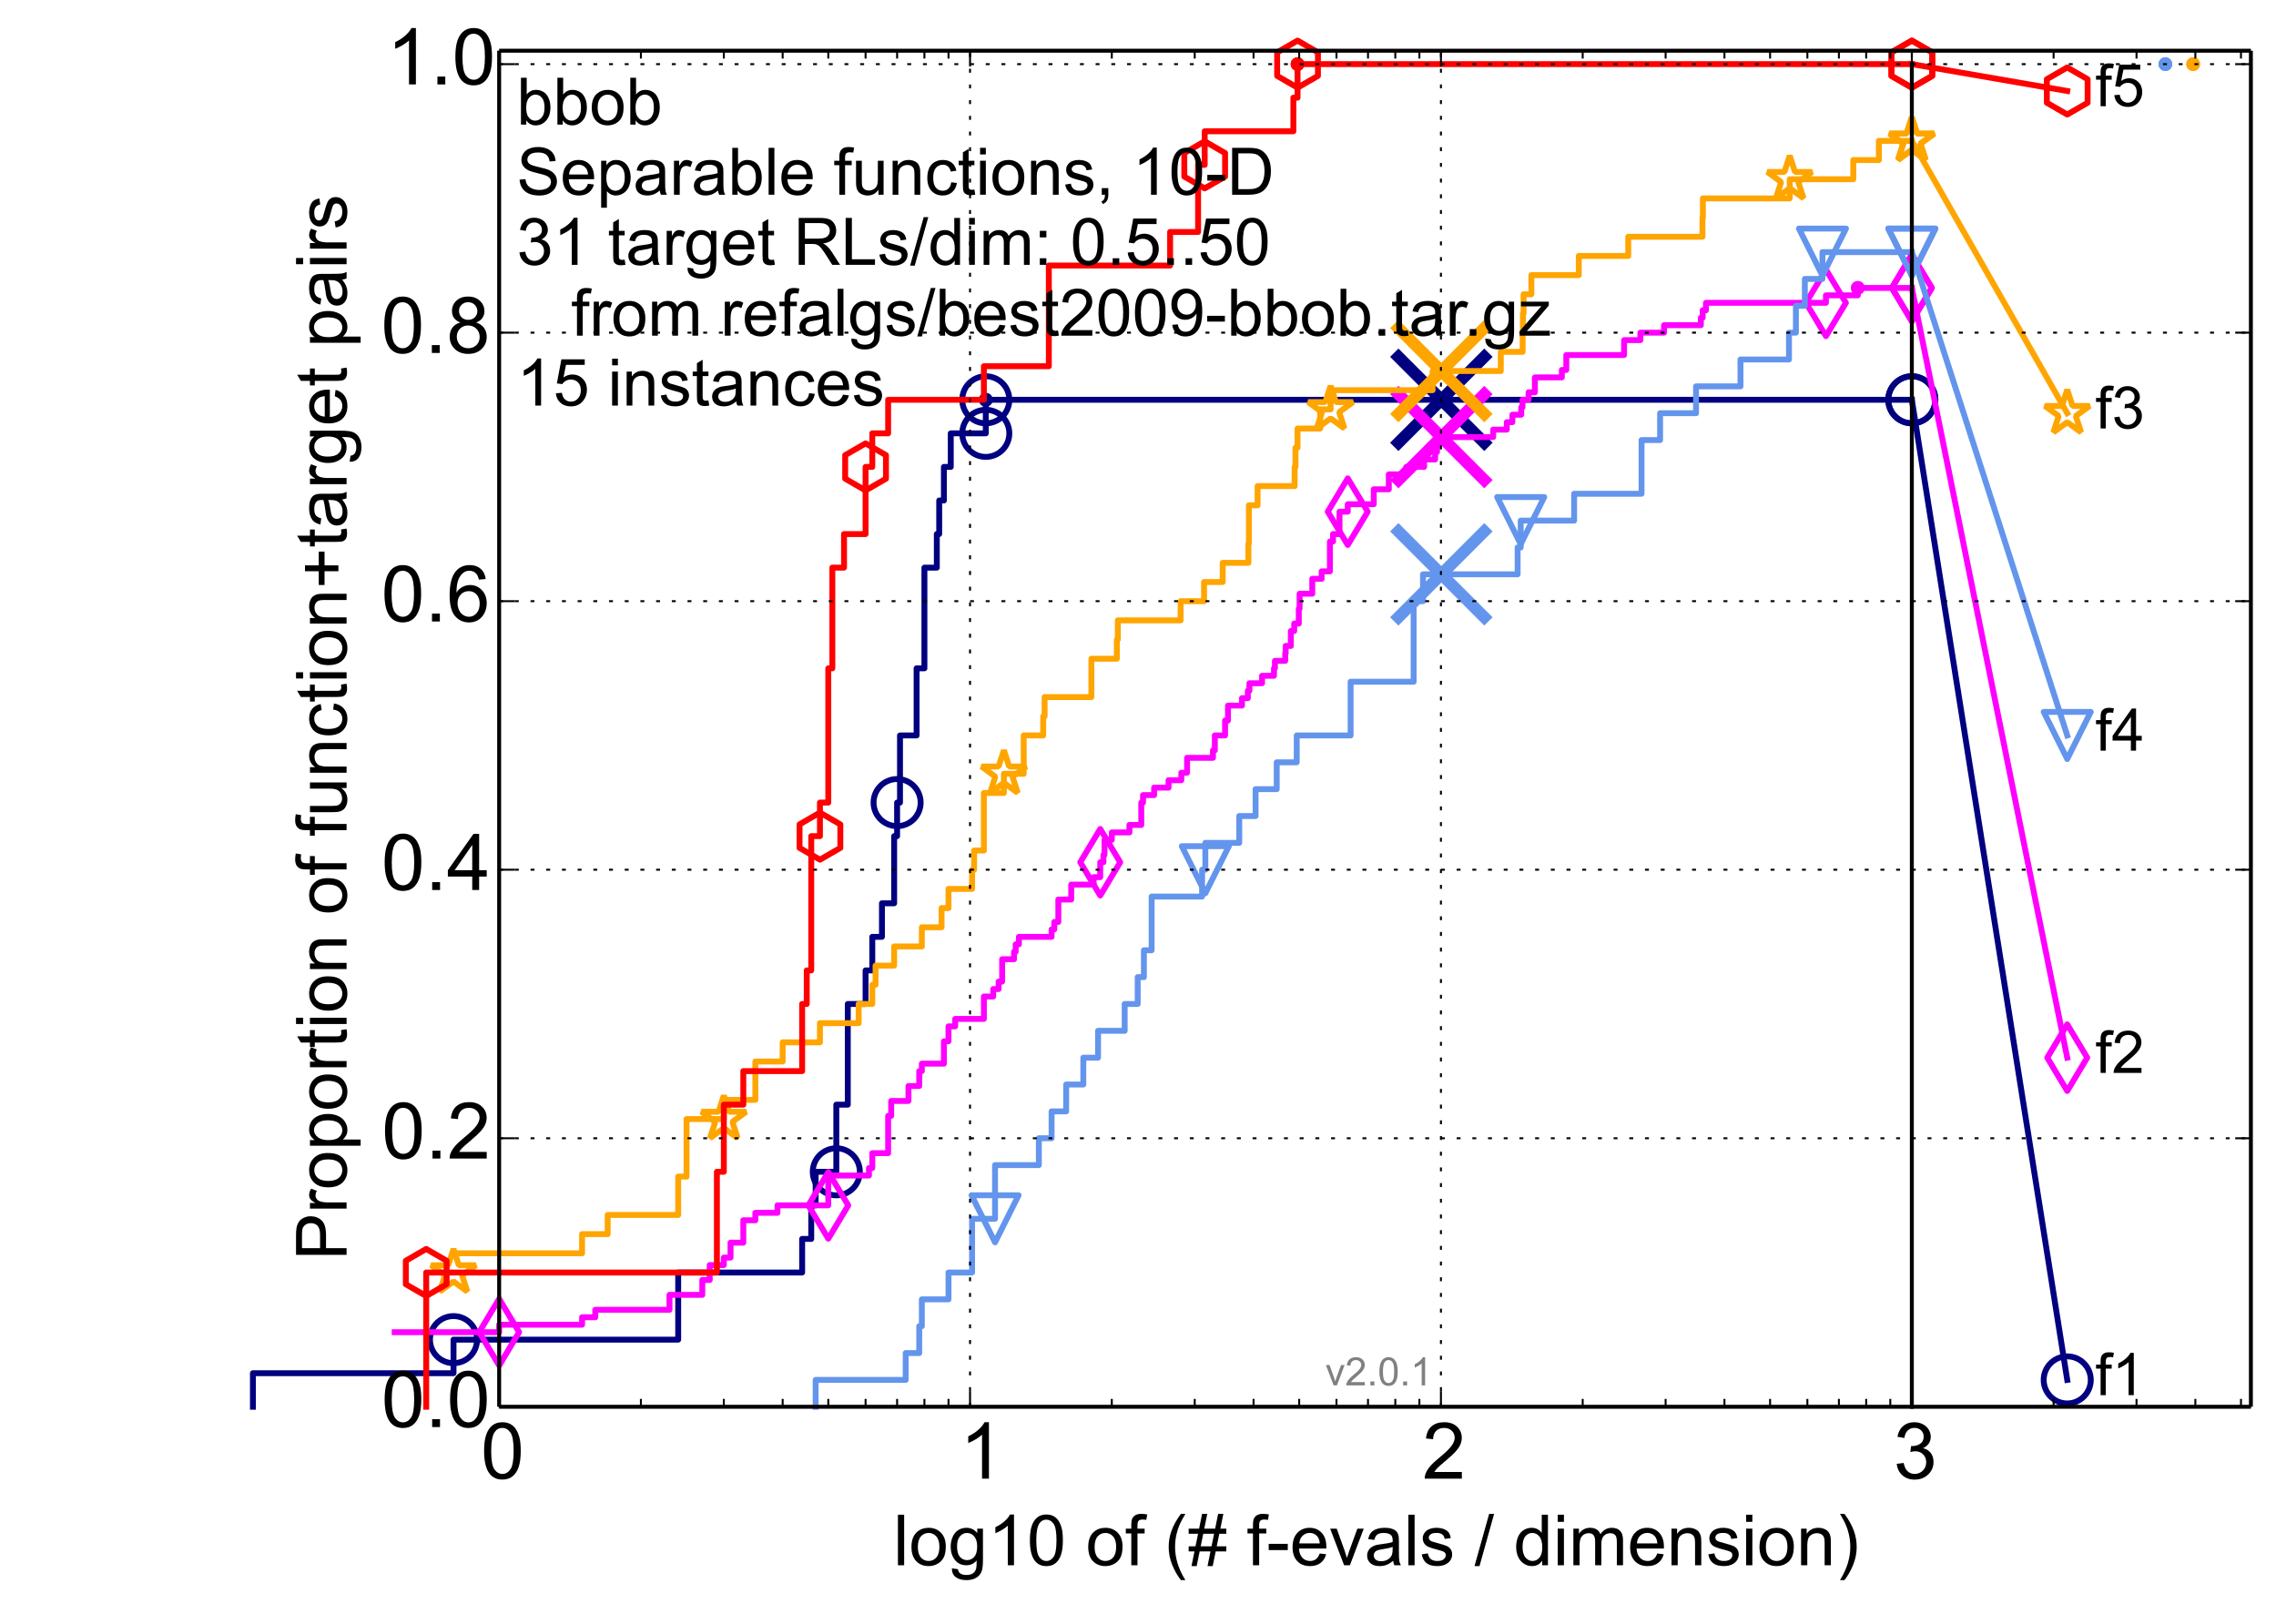 <?xml version="1.0" encoding="utf-8" standalone="no"?>
<!DOCTYPE svg PUBLIC "-//W3C//DTD SVG 1.1//EN"
  "http://www.w3.org/Graphics/SVG/1.1/DTD/svg11.dtd">
<!-- Created with matplotlib (http://matplotlib.org/) -->
<svg height="414pt" version="1.1" viewBox="0 0 580 414" width="580pt" xmlns="http://www.w3.org/2000/svg" xmlns:xlink="http://www.w3.org/1999/xlink">
 <defs>
  <style type="text/css">
*{stroke-linecap:butt;stroke-linejoin:round;}
  </style>
 </defs>
 <g id="figure_1">
  <g id="patch_1">
   <path d="
M0 414.924
L580.8 414.924
L580.8 0
L0 0
z
" style="fill:#ffffff;"/>
  </g>
  <g id="axes_1">
   <g id="patch_2">
    <path d="
M127.2 358.524
L573.6 358.524
L573.6 12.924
L127.2 12.924
z
" style="fill:#ffffff;"/>
   </g>
   <g id="line2d_1">
    <defs>
     <path d="
M0 1.5
C0.398 1.5 0.779 1.342 1.061 1.061
C1.342 0.779 1.5 0.398 1.5 0
C1.5 -0.398 1.342 -0.779 1.061 -1.061
C0.779 -1.342 0.398 -1.5 0 -1.5
C-0.398 -1.5 -0.779 -1.342 -1.061 -1.061
C-1.342 -0.779 -1.5 -0.398 -1.5 0
C-1.5 0.398 -1.342 0.779 -1.061 1.061
C-0.779 1.342 -0.398 1.5 0 1.5
z
" id="ma8fc8663ec" style="stroke:#000080;stroke-width:0.5;"/>
    </defs>
    <g>
     <use style="fill:#000080;stroke:#000080;stroke-width:0.5;" x="251.211" xlink:href="#ma8fc8663ec" y="101.89"/>
     <use style="fill:#000080;stroke:#000080;stroke-width:0.5;" x="251.211" xlink:href="#ma8fc8663ec" y="101.89"/>
    </g>
   </g>
   <g id="line2d_2">
    <path d="
M64.455 358.524
L64.455 349.969
L115.571 349.969
L115.571 341.415
L172.825 341.415
L172.825 324.306
L204.414 324.306
L204.414 315.751
L206.731 315.751
L206.731 307.197
L207.852 307.197
L207.852 298.642
L213.12 298.642
L213.12 281.533
L216.044 281.533
L216.044 255.87
L220.578 255.87
L220.578 247.316
L222.287 247.316
L222.287 238.761
L224.75 238.761
L224.75 230.207
L227.862 230.207
L227.862 213.098
L228.612 213.098
L228.612 204.543
L229.351 204.543
L229.351 187.434
L233.579 187.434
L233.579 170.326
L235.571 170.326
L235.571 144.662
L238.73 144.662
L238.73 136.108
L239.34 136.108
L239.34 127.553
L240.538 127.553
L240.538 118.999
L242.285 118.999
L242.285 110.444
L251.211 110.444
L251.211 101.89
L487.2 101.89" style="fill:none;stroke:#000080;stroke-linecap:square;stroke-width:1.5;"/>
   </g>
   <g id="line2d_3">
    <defs>
     <path d="
M0 6
C1.591 6 3.117 5.368 4.243 4.243
C5.368 3.117 6 1.591 6 0
C6 -1.591 5.368 -3.117 4.243 -4.243
C3.117 -5.368 1.591 -6 0 -6
C-1.591 -6 -3.117 -5.368 -4.243 -4.243
C-5.368 -3.117 -6 -1.591 -6 0
C-6 1.591 -5.368 3.117 -4.243 4.243
C-3.117 5.368 -1.591 6 0 6
z
" id="mae466deef1" style="stroke:#000080;stroke-width:1.5;"/>
    </defs>
    <g>
     <use style="fill:none;stroke:#000080;stroke-width:1.5;" x="115.571" xlink:href="#mae466deef1" y="341.415"/>
     <use style="fill:none;stroke:#000080;stroke-width:1.5;" x="213.12" xlink:href="#mae466deef1" y="298.642"/>
     <use style="fill:none;stroke:#000080;stroke-width:1.5;" x="228.612" xlink:href="#mae466deef1" y="204.543"/>
     <use style="fill:none;stroke:#000080;stroke-width:1.5;" x="251.211" xlink:href="#mae466deef1" y="110.444"/>
     <use style="fill:none;stroke:#000080;stroke-width:1.5;" x="251.211" xlink:href="#mae466deef1" y="101.89"/>
     <use style="fill:none;stroke:#000080;stroke-width:1.5;" x="487.2" xlink:href="#mae466deef1" y="101.89"/>
    </g>
   </g>
   <g id="line2d_4"/>
   <g id="line2d_5">
    <path clip-path="url(#p505825120b)" d="
M367.304 101.89" style="fill:none;stroke:#000080;stroke-linecap:square;"/>
    <defs>
     <path d="
M-12 12
L12 -12
M-12 -12
L12 12" id="me286a5a777" style="stroke:#000080;stroke-width:3;"/>
    </defs>
    <g clip-path="url(#p505825120b)">
     <use style="fill:#000080;stroke:#000080;stroke-width:3;" x="367.304" xlink:href="#me286a5a777" y="101.89"/>
    </g>
   </g>
   <g id="line2d_6">
    <defs>
     <path d="
M0 1.5
C0.398 1.5 0.779 1.342 1.061 1.061
C1.342 0.779 1.5 0.398 1.5 0
C1.5 -0.398 1.342 -0.779 1.061 -1.061
C0.779 -1.342 0.398 -1.5 0 -1.5
C-0.398 -1.5 -0.779 -1.342 -1.061 -1.061
C-1.342 -0.779 -1.5 -0.398 -1.5 0
C-1.5 0.398 -1.342 0.779 -1.061 1.061
C-0.779 1.342 -0.398 1.5 0 1.5
z
" id="m62d5190e8e" style="stroke:#ff00ff;stroke-width:0.5;"/>
    </defs>
    <g>
     <use style="fill:#ff00ff;stroke:#ff00ff;stroke-width:0.5;" x="473.43" xlink:href="#m62d5190e8e" y="73.375"/>
     <use style="fill:#ff00ff;stroke:#ff00ff;stroke-width:0.5;" x="473.43" xlink:href="#m62d5190e8e" y="73.375"/>
    </g>
   </g>
   <g id="line2d_7">
    <path d="
M100.578 339.514
L127.2 339.514
L127.2 337.613
L148.331 337.613
L148.331 335.712
L151.694 335.712
L151.694 333.811
L170.607 333.811
L170.607 330.009
L178.964 330.009
L178.964 326.207
L180.859 326.207
L180.859 322.405
L184.455 322.405
L184.455 320.504
L186.163 320.504
L186.163 316.702
L189.422 316.702
L189.422 310.999
L192.488 310.999
L192.488 309.098
L198.128 309.098
L198.128 307.197
L211.076 307.197
L211.076 299.593
L221.44 299.593
L221.44 297.692
L222.287 297.692
L222.287 293.89
L226.329 293.89
L226.329 284.385
L227.101 284.385
L227.101 280.583
L231.508 280.583
L231.508 276.781
L234.251 276.781
L234.251 272.979
L234.915 272.979
L234.915 271.078
L240.538 271.078
L240.538 265.375
L241.709 265.375
L241.709 261.573
L243.418 261.573
L243.418 259.672
L250.726 259.672
L250.726 253.969
L253.106 253.969
L253.106 252.068
L254.484 252.068
L254.484 250.167
L255.382 250.167
L255.382 244.464
L258.411 244.464
L258.411 242.563
L258.829 242.563
L258.829 240.662
L259.656 240.662
L259.656 238.761
L267.982 238.761
L267.982 236.86
L268.677 236.86
L268.677 234.959
L269.702 234.959
L269.702 229.256
L272.981 229.256
L272.981 225.454
L278.694 225.454
L278.694 223.553
L280.375 223.553
L280.375 219.751
L281.196 219.751
L281.196 217.85
L281.467 217.85
L281.467 214.048
L283.324 214.048
L283.324 212.147
L287.815 212.147
L287.815 210.246
L290.833 210.246
L290.833 204.543
L291.283 204.543
L291.283 202.642
L294.112 202.642
L294.112 200.741
L297.792 200.741
L297.792 198.84
L301.045 198.84
L301.045 196.939
L302.508 196.939
L302.508 193.137
L309.105 193.137
L309.105 191.236
L309.579 191.236
L309.579 187.434
L312.19 187.434
L312.19 183.632
L312.933 183.632
L312.933 179.83
L316.499 179.83
L316.499 177.929
L317.994 177.929
L317.994 176.028
L318.394 176.028
L318.394 174.127
L321.616 174.127
L321.616 172.227
L324.651 172.227
L324.651 170.326
L324.886 170.326
L324.886 168.425
L327.518 168.425
L327.518 166.524
L327.63 166.524
L327.63 164.623
L328.949 164.623
L328.949 160.821
L329.81 160.821
L329.81 158.92
L330.972 158.92
L330.972 155.118
L331.181 155.118
L331.181 151.316
L334.407 151.316
L334.407 147.514
L336.796 147.514
L336.796 145.613
L338.901 145.613
L338.901 138.009
L339.702 138.009
L339.702 136.108
L341.354 136.108
L341.354 130.405
L343.451 130.405
L343.451 128.504
L350.08 128.504
L350.08 124.702
L353.916 124.702
L353.916 120.9
L358.361 120.9
L358.361 118.999
L362.911 118.999
L362.911 117.098
L365.72 117.098
L365.72 115.197
L366.2 115.197
L366.2 111.395
L380.511 111.395
L380.511 109.494
L383.985 109.494
L383.985 107.593
L385.401 107.593
L385.401 105.692
L387.667 105.692
L387.667 103.791
L387.982 103.791
L387.982 101.89
L389.533 101.89
L389.533 99.989
L391.138 99.989
L391.138 96.187
L398.006 96.187
L398.006 94.286
L399.148 94.286
L399.148 90.484
L413.857 90.484
L413.879 86.682
L418.029 86.682
L418.029 84.781
L424.053 84.781
L424.053 82.88
L433.433 82.88
L433.433 80.979
L433.898 80.979
L433.898 79.078
L434.732 79.078
L434.732 77.177
L465.308 77.177
L465.308 75.276
L473.43 75.276
L473.43 73.375
L487.2 73.375
L487.2 73.375" style="fill:none;stroke:#ff00ff;stroke-linecap:square;stroke-width:1.5;"/>
   </g>
   <g id="line2d_8">
    <defs>
     <path d="
M-3.9968e-16 8.485
L5.091 0
L4.88498e-16 -8.485
L-5.091 -1.77636e-15
z
" id="mf6640c921f" style="stroke:#ff00ff;stroke-linejoin:miter;stroke-width:1.5;"/>
    </defs>
    <g>
     <use style="fill:none;stroke:#ff00ff;stroke-linejoin:miter;stroke-width:1.5;" x="127.2" xlink:href="#mf6640c921f" y="339.514"/>
     <use style="fill:none;stroke:#ff00ff;stroke-linejoin:miter;stroke-width:1.5;" x="211.076" xlink:href="#mf6640c921f" y="307.197"/>
     <use style="fill:none;stroke:#ff00ff;stroke-linejoin:miter;stroke-width:1.5;" x="280.375" xlink:href="#mf6640c921f" y="219.751"/>
     <use style="fill:none;stroke:#ff00ff;stroke-linejoin:miter;stroke-width:1.5;" x="343.451" xlink:href="#mf6640c921f" y="130.405"/>
     <use style="fill:none;stroke:#ff00ff;stroke-linejoin:miter;stroke-width:1.5;" x="465.308" xlink:href="#mf6640c921f" y="77.177"/>
     <use style="fill:none;stroke:#ff00ff;stroke-linejoin:miter;stroke-width:1.5;" x="487.2" xlink:href="#mf6640c921f" y="73.375"/>
    </g>
   </g>
   <g id="line2d_9"/>
   <g id="line2d_10">
    <path clip-path="url(#p505825120b)" d="
M367.304 111.395" style="fill:none;stroke:#ff00ff;stroke-linecap:square;"/>
    <defs>
     <path d="
M-12 12
L12 -12
M-12 -12
L12 12" id="m86aa83dd4c" style="stroke:#ff00ff;stroke-width:3;"/>
    </defs>
    <g clip-path="url(#p505825120b)">
     <use style="fill:#ff00ff;stroke:#ff00ff;stroke-width:3;" x="367.304" xlink:href="#m86aa83dd4c" y="111.395"/>
    </g>
   </g>
   <g id="line2d_11">
    <defs>
     <path d="
M0 1.5
C0.398 1.5 0.779 1.342 1.061 1.061
C1.342 0.779 1.5 0.398 1.5 0
C1.5 -0.398 1.342 -0.779 1.061 -1.061
C0.779 -1.342 0.398 -1.5 0 -1.5
C-0.398 -1.5 -0.779 -1.342 -1.061 -1.061
C-1.342 -0.779 -1.5 -0.398 -1.5 0
C-1.5 0.398 -1.342 0.779 -1.061 1.061
C-0.779 1.342 -0.398 1.5 0 1.5
z
" id="m3747452efa" style="stroke:#ffa500;stroke-width:0.5;"/>
    </defs>
    <g>
     <use style="fill:#ffa500;stroke:#ffa500;stroke-width:0.5;" x="558.887" xlink:href="#m3747452efa" y="16.345"/>
     <use style="fill:#ffa500;stroke:#ffa500;stroke-width:0.5;" x="558.887" xlink:href="#m3747452efa" y="16.345"/>
    </g>
   </g>
   <g id="line2d_12">
    <path d="
M115.571 319.417
L148.331 319.417
L148.331 314.529
L154.854 314.529
L154.854 309.641
L172.825 309.641
L172.825 299.864
L174.953 299.864
L174.953 285.2
L184.455 285.2
L184.455 280.311
L192.488 280.311
L192.488 270.535
L199.447 270.535
L199.447 265.647
L208.949 265.647
L208.949 260.758
L218.811 260.758
L218.811 255.87
L222.287 255.87
L222.287 250.982
L223.121 250.982
L223.121 246.094
L227.862 246.094
L227.862 241.205
L234.915 241.205
L234.915 236.317
L239.942 236.317
L239.942 231.429
L241.709 231.429
L241.709 226.541
L247.719 226.541
L247.719 221.652
L248.232 221.652
L248.232 216.764
L250.726 216.764
L250.726 202.099
L255.826 202.099
L255.826 197.211
L260.873 197.211
L260.873 187.434
L265.84 187.434
L265.84 182.546
L266.203 182.546
L266.203 177.658
L278.121 177.658
L278.121 167.881
L284.61 167.881
L284.61 162.993
L284.864 162.993
L284.864 158.105
L300.859 158.105
L300.859 153.217
L306.832 153.217
L306.832 148.328
L311.587 148.328
L311.587 143.44
L318.128 143.44
L318.128 138.552
L318.261 138.552
L318.261 128.775
L320.479 128.775
L320.479 123.887
L329.917 123.887
L329.917 118.999
L330.13 118.999
L330.13 114.111
L330.658 114.111
L330.658 109.222
L336.421 109.222
L336.421 104.334
L339.08 104.334
L339.08 99.446
L365.073 99.446
L365.073 94.558
L382.453 94.558
L382.453 89.669
L388.017 89.669
L388.017 84.781
L388.087 84.781
L388.087 79.893
L388.261 79.893
L388.261 75.004
L390.241 75.004
L390.241 70.116
L402.324 70.116
L402.324 65.228
L414.932 65.228
L414.932 60.34
L433.84 60.34
L433.84 55.451
L433.956 55.451
L433.956 50.563
L456.081 50.563
L456.081 45.675
L472.284 45.675
L472.284 40.787
L478.798 40.787
L478.798 35.898
L487.2 35.898" style="fill:none;stroke:#ffa500;stroke-linecap:square;stroke-width:1.5;"/>
   </g>
   <g id="line2d_13">
    <defs>
     <path d="
M3.67394e-16 -6
L-1.347 -1.854
L-5.706 -1.854
L-2.18 0.708
L-3.527 4.854
L-4.20996e-16 2.292
L3.527 4.854
L2.18 0.708
L5.706 -1.854
L1.347 -1.854
z
" id="m73d367cfb6" style="stroke:#ffa500;stroke-linejoin:bevel;stroke-width:1.5;"/>
    </defs>
    <g>
     <use style="fill:none;stroke:#ffa500;stroke-linejoin:bevel;stroke-width:1.5;" x="115.571" xlink:href="#m73d367cfb6" y="324.306"/>
     <use style="fill:none;stroke:#ffa500;stroke-linejoin:bevel;stroke-width:1.5;" x="184.455" xlink:href="#m73d367cfb6" y="285.2"/>
     <use style="fill:none;stroke:#ffa500;stroke-linejoin:bevel;stroke-width:1.5;" x="255.826" xlink:href="#m73d367cfb6" y="197.211"/>
     <use style="fill:none;stroke:#ffa500;stroke-linejoin:bevel;stroke-width:1.5;" x="339.08" xlink:href="#m73d367cfb6" y="104.334"/>
     <use style="fill:none;stroke:#ffa500;stroke-linejoin:bevel;stroke-width:1.5;" x="456.081" xlink:href="#m73d367cfb6" y="45.675"/>
     <use style="fill:none;stroke:#ffa500;stroke-linejoin:bevel;stroke-width:1.5;" x="487.2" xlink:href="#m73d367cfb6" y="35.898"/>
    </g>
   </g>
   <g id="line2d_14"/>
   <g id="line2d_15">
    <path clip-path="url(#p505825120b)" d="
M367.304 94.558" style="fill:none;stroke:#ffa500;stroke-linecap:square;"/>
    <defs>
     <path d="
M-12 12
L12 -12
M-12 -12
L12 12" id="m5a4593f4cb" style="stroke:#ffa500;stroke-width:3;"/>
    </defs>
    <g clip-path="url(#p505825120b)">
     <use style="fill:#ffa500;stroke:#ffa500;stroke-width:3;" x="367.304" xlink:href="#m5a4593f4cb" y="94.557"/>
    </g>
   </g>
   <g id="line2d_16">
    <defs>
     <path d="
M0 1.5
C0.398 1.5 0.779 1.342 1.061 1.061
C1.342 0.779 1.5 0.398 1.5 0
C1.5 -0.398 1.342 -0.779 1.061 -1.061
C0.779 -1.342 0.398 -1.5 0 -1.5
C-0.398 -1.5 -0.779 -1.342 -1.061 -1.061
C-1.342 -0.779 -1.5 -0.398 -1.5 0
C-1.5 0.398 -1.342 0.779 -1.061 1.061
C-0.779 1.342 -0.398 1.5 0 1.5
z
" id="m03dd694df9" style="stroke:#6495ed;stroke-width:0.5;"/>
    </defs>
    <g>
     <use style="fill:#6495ed;stroke:#6495ed;stroke-width:0.5;" x="551.805" xlink:href="#m03dd694df9" y="16.345"/>
     <use style="fill:#6495ed;stroke:#6495ed;stroke-width:0.5;" x="551.805" xlink:href="#m03dd694df9" y="16.345"/>
    </g>
   </g>
   <g id="line2d_17">
    <path d="
M207.852 358.524
L207.852 351.68
L230.799 351.68
L230.799 344.836
L234.251 344.836
L234.251 337.993
L234.915 337.993
L234.915 331.149
L241.709 331.149
L241.709 324.306
L247.719 324.306
L247.719 310.619
L253.569 310.619
L253.569 296.931
L264.735 296.931
L264.735 290.088
L267.982 290.088
L267.982 283.244
L271.694 283.244
L271.694 276.401
L276.066 276.401
L276.066 269.557
L279.821 269.557
L279.821 262.714
L286.606 262.714
L286.606 255.87
L289.923 255.87
L289.923 249.027
L291.506 249.027
L291.506 242.183
L293.473 242.183
L293.473 228.496
L306.331 228.496
L306.331 221.652
L307.162 221.652
L307.162 214.809
L315.805 214.809
L315.805 207.965
L319.966 207.965
L319.966 201.122
L325.353 201.122
L325.353 194.278
L330.447 194.278
L330.447 187.434
L344.185 187.434
L344.185 173.747
L360.241 173.747
L360.241 153.217
L362.627 153.217
L362.627 146.373
L386.744 146.373
L386.744 139.529
L387.526 139.529
L387.526 132.686
L401.142 132.686
L401.142 125.842
L418.323 125.842
L418.323 112.155
L423.046 112.155
L423.046 105.312
L432.204 105.312
L432.204 98.468
L443.53 98.468
L443.53 91.624
L455.892 91.624
L455.892 84.781
L457.658 84.781
L457.658 77.937
L459.931 77.937
L459.931 71.094
L464.42 71.094
L464.42 64.25
L487.2 64.25" style="fill:none;stroke:#6495ed;stroke-linecap:square;stroke-width:1.5;"/>
   </g>
   <g id="line2d_18">
    <defs>
     <path d="
M-7.34788e-16 6
L6 -6
L-6 -6
z
" id="md7b19447de" style="stroke:#6495ed;stroke-linejoin:miter;stroke-width:1.5;"/>
    </defs>
    <g>
     <use style="fill:none;stroke:#6495ed;stroke-linejoin:miter;stroke-width:1.5;" x="253.569" xlink:href="#md7b19447de" y="310.619"/>
     <use style="fill:none;stroke:#6495ed;stroke-linejoin:miter;stroke-width:1.5;" x="307.162" xlink:href="#md7b19447de" y="221.652"/>
     <use style="fill:none;stroke:#6495ed;stroke-linejoin:miter;stroke-width:1.5;" x="387.526" xlink:href="#md7b19447de" y="132.686"/>
     <use style="fill:none;stroke:#6495ed;stroke-linejoin:miter;stroke-width:1.5;" x="464.42" xlink:href="#md7b19447de" y="64.25"/>
     <use style="fill:none;stroke:#6495ed;stroke-linejoin:miter;stroke-width:1.5;" x="487.2" xlink:href="#md7b19447de" y="64.25"/>
    </g>
   </g>
   <g id="line2d_19"/>
   <g id="line2d_20">
    <path clip-path="url(#p505825120b)" d="
M367.304 146.373" style="fill:none;stroke:#6495ed;stroke-linecap:square;"/>
    <defs>
     <path d="
M-12 12
L12 -12
M-12 -12
L12 12" id="mdd39a44969" style="stroke:#6495ed;stroke-width:3;"/>
    </defs>
    <g clip-path="url(#p505825120b)">
     <use style="fill:#6495ed;stroke:#6495ed;stroke-width:3;" x="367.304" xlink:href="#mdd39a44969" y="146.373"/>
    </g>
   </g>
   <g id="line2d_21">
    <defs>
     <path d="
M0 1.5
C0.398 1.5 0.779 1.342 1.061 1.061
C1.342 0.779 1.5 0.398 1.5 0
C1.5 -0.398 1.342 -0.779 1.061 -1.061
C0.779 -1.342 0.398 -1.5 0 -1.5
C-0.398 -1.5 -0.779 -1.342 -1.061 -1.061
C-1.342 -0.779 -1.5 -0.398 -1.5 0
C-1.5 0.398 -1.342 0.779 -1.061 1.061
C-0.779 1.342 -0.398 1.5 0 1.5
z
" id="ma07bdd5909" style="stroke:#ff0000;stroke-width:0.5;"/>
    </defs>
    <g>
     <use style="fill:#ff0000;stroke:#ff0000;stroke-width:0.5;" x="330.658" xlink:href="#ma07bdd5909" y="16.345"/>
     <use style="fill:#ff0000;stroke:#ff0000;stroke-width:0.5;" x="330.658" xlink:href="#ma07bdd5909" y="16.345"/>
    </g>
   </g>
   <g id="line2d_22">
    <path d="
M108.612 358.524
L108.612 324.306
L182.688 324.306
L182.688 298.642
L184.455 298.642
L184.455 281.533
L189.422 281.533
L189.422 272.979
L204.414 272.979
L204.414 255.87
L205.586 255.87
L205.586 247.316
L206.731 247.316
L206.731 213.098
L208.949 213.098
L208.949 204.543
L211.076 204.543
L211.076 170.326
L212.108 170.326
L212.108 144.662
L215.087 144.662
L215.087 136.108
L220.578 136.108
L220.578 118.999
L222.287 118.999
L222.287 110.444
L226.329 110.444
L226.329 101.89
L250.726 101.89
L250.726 93.335
L267.278 93.335
L267.278 67.672
L298.186 67.672
L298.186 59.118
L305.316 59.118
L305.316 42.009
L306.997 42.009
L306.997 33.454
L329.596 33.454
L329.596 24.9
L330.658 24.9
L330.658 16.345
L487.2 16.345" style="fill:none;stroke:#ff0000;stroke-linecap:square;stroke-width:1.5;"/>
   </g>
   <g id="line2d_23">
    <defs>
     <path d="
M3.67394e-16 -6
L-5.196 -3
L-5.196 3
L-1.10218e-15 6
L5.196 3
L5.196 -3
z
" id="m98e028c2bf" style="stroke:#ff0000;stroke-linejoin:miter;stroke-width:1.5;"/>
    </defs>
    <g>
     <use style="fill:none;stroke:#ff0000;stroke-linejoin:miter;stroke-width:1.5;" x="108.612" xlink:href="#m98e028c2bf" y="324.306"/>
     <use style="fill:none;stroke:#ff0000;stroke-linejoin:miter;stroke-width:1.5;" x="208.949" xlink:href="#m98e028c2bf" y="213.098"/>
     <use style="fill:none;stroke:#ff0000;stroke-linejoin:miter;stroke-width:1.5;" x="220.578" xlink:href="#m98e028c2bf" y="118.999"/>
     <use style="fill:none;stroke:#ff0000;stroke-linejoin:miter;stroke-width:1.5;" x="306.997" xlink:href="#m98e028c2bf" y="42.009"/>
     <use style="fill:none;stroke:#ff0000;stroke-linejoin:miter;stroke-width:1.5;" x="330.658" xlink:href="#m98e028c2bf" y="16.345"/>
     <use style="fill:none;stroke:#ff0000;stroke-linejoin:miter;stroke-width:1.5;" x="487.2" xlink:href="#m98e028c2bf" y="16.345"/>
    </g>
   </g>
   <g id="line2d_24"/>
   <g id="line2d_25">
    <path d="
M487.2 101.89
L526.8 351.68" style="fill:none;stroke:#000080;stroke-linecap:square;stroke-width:1.5;"/>
    <g>
     <use style="fill:none;stroke:#000080;stroke-width:1.5;" x="487.2" xlink:href="#mae466deef1" y="101.89"/>
     <use style="fill:none;stroke:#000080;stroke-width:1.5;" x="526.8" xlink:href="#mae466deef1" y="351.68"/>
    </g>
   </g>
   <g id="line2d_26">
    <path d="
M487.2 73.375
L526.8 269.557" style="fill:none;stroke:#ff00ff;stroke-linecap:square;stroke-width:1.5;"/>
    <g>
     <use style="fill:none;stroke:#ff00ff;stroke-linejoin:miter;stroke-width:1.5;" x="487.2" xlink:href="#mf6640c921f" y="73.375"/>
     <use style="fill:none;stroke:#ff00ff;stroke-linejoin:miter;stroke-width:1.5;" x="526.8" xlink:href="#mf6640c921f" y="269.557"/>
    </g>
   </g>
   <g id="line2d_27">
    <path d="
M487.2 64.25
L526.8 187.434" style="fill:none;stroke:#6495ed;stroke-linecap:square;stroke-width:1.5;"/>
    <g>
     <use style="fill:none;stroke:#6495ed;stroke-linejoin:miter;stroke-width:1.5;" x="487.2" xlink:href="#md7b19447de" y="64.25"/>
     <use style="fill:none;stroke:#6495ed;stroke-linejoin:miter;stroke-width:1.5;" x="526.8" xlink:href="#md7b19447de" y="187.434"/>
    </g>
   </g>
   <g id="line2d_28">
    <path d="
M487.2 35.898
L526.8 105.312" style="fill:none;stroke:#ffa500;stroke-linecap:square;stroke-width:1.5;"/>
    <g>
     <use style="fill:none;stroke:#ffa500;stroke-linejoin:bevel;stroke-width:1.5;" x="487.2" xlink:href="#m73d367cfb6" y="35.898"/>
     <use style="fill:none;stroke:#ffa500;stroke-linejoin:bevel;stroke-width:1.5;" x="526.8" xlink:href="#m73d367cfb6" y="105.312"/>
    </g>
   </g>
   <g id="line2d_29">
    <path d="
M487.2 16.345
L526.8 23.189" style="fill:none;stroke:#ff0000;stroke-linecap:square;stroke-width:1.5;"/>
    <g>
     <use style="fill:none;stroke:#ff0000;stroke-linejoin:miter;stroke-width:1.5;" x="487.2" xlink:href="#m98e028c2bf" y="16.345"/>
     <use style="fill:none;stroke:#ff0000;stroke-linejoin:miter;stroke-width:1.5;" x="526.8" xlink:href="#m98e028c2bf" y="23.189"/>
    </g>
   </g>
   <g id="line2d_30">
    <path d="
M487.2 358.524
L487.2 16.345" style="fill:none;stroke:#000000;stroke-linecap:square;"/>
   </g>
   <g id="matplotlib.axis_1">
    <g id="xtick_1">
     <g id="line2d_31">
      <path clip-path="url(#p505825120b)" d="
M127.2 358.524
L127.2 12.924" style="fill:none;stroke:#000000;stroke-dasharray:1,3;stroke-dashoffset:0.0;stroke-width:0.5;"/>
     </g>
     <g id="line2d_32">
      <defs>
       <path d="
M0 0
L0 -4" id="m93b0483c22" style="stroke:#000000;stroke-width:0.5;"/>
      </defs>
      <g>
       <use style="stroke:#000000;stroke-width:0.5;" x="127.2" xlink:href="#m93b0483c22" y="358.524"/>
      </g>
     </g>
     <g id="line2d_33">
      <defs>
       <path d="
M0 0
L0 4" id="m741efc42ff" style="stroke:#000000;stroke-width:0.5;"/>
      </defs>
      <g>
       <use style="stroke:#000000;stroke-width:0.5;" x="127.2" xlink:href="#m741efc42ff" y="12.924"/>
      </g>
     </g>
     <g id="text_1">
      <!-- 0 -->
      <defs>
       <path d="
M4.156 35.297
Q4.156 48 6.766 55.734
Q9.375 63.484 14.516 67.672
Q19.672 71.875 27.484 71.875
Q33.25 71.875 37.594 69.547
Q41.938 67.234 44.766 62.859
Q47.609 58.5 49.219 52.219
Q50.828 45.953 50.828 35.297
Q50.828 22.703 48.234 14.969
Q45.656 7.234 40.5 3
Q35.359 -1.219 27.484 -1.219
Q17.141 -1.219 11.234 6.203
Q4.156 15.141 4.156 35.297
M13.188 35.297
Q13.188 17.672 17.312 11.828
Q21.438 6 27.484 6
Q33.547 6 37.672 11.859
Q41.797 17.719 41.797 35.297
Q41.797 52.984 37.672 58.781
Q33.547 64.594 27.391 64.594
Q21.344 64.594 17.719 59.469
Q13.188 52.938 13.188 35.297" id="ArialMT-30"/>
      </defs>
      <g transform="translate(122.533 376.839)scale(0.2 -0.2)">
       <use xlink:href="#ArialMT-30"/>
      </g>
     </g>
    </g>
    <g id="xtick_2">
     <g id="line2d_34">
      <path clip-path="url(#p505825120b)" d="
M247.2 358.524
L247.2 12.924" style="fill:none;stroke:#000000;stroke-dasharray:1,3;stroke-dashoffset:0.0;stroke-width:0.5;"/>
     </g>
     <g id="line2d_35">
      <g>
       <use style="stroke:#000000;stroke-width:0.5;" x="247.2" xlink:href="#m93b0483c22" y="358.524"/>
      </g>
     </g>
     <g id="line2d_36">
      <g>
       <use style="stroke:#000000;stroke-width:0.5;" x="247.2" xlink:href="#m741efc42ff" y="12.924"/>
      </g>
     </g>
     <g id="text_2">
      <!-- 1 -->
      <defs>
       <path d="
M37.25 0
L28.469 0
L28.469 56
Q25.297 52.984 20.141 49.953
Q14.984 46.922 10.891 45.406
L10.891 53.906
Q18.266 57.375 23.781 62.297
Q29.297 67.234 31.594 71.875
L37.25 71.875
z
" id="ArialMT-31"/>
      </defs>
      <g transform="translate(244.564 376.839)scale(0.2 -0.2)">
       <use xlink:href="#ArialMT-31"/>
      </g>
     </g>
    </g>
    <g id="xtick_3">
     <g id="line2d_37">
      <path clip-path="url(#p505825120b)" d="
M367.2 358.524
L367.2 12.924" style="fill:none;stroke:#000000;stroke-dasharray:1,3;stroke-dashoffset:0.0;stroke-width:0.5;"/>
     </g>
     <g id="line2d_38">
      <g>
       <use style="stroke:#000000;stroke-width:0.5;" x="367.2" xlink:href="#m93b0483c22" y="358.524"/>
      </g>
     </g>
     <g id="line2d_39">
      <g>
       <use style="stroke:#000000;stroke-width:0.5;" x="367.2" xlink:href="#m741efc42ff" y="12.924"/>
      </g>
     </g>
     <g id="text_3">
      <!-- 2 -->
      <defs>
       <path d="
M50.344 8.453
L50.344 0
L3.031 0
Q2.938 3.172 4.047 6.109
Q5.859 10.938 9.828 15.625
Q13.812 20.312 21.344 26.469
Q33.016 36.031 37.109 41.625
Q41.219 47.219 41.219 52.203
Q41.219 57.422 37.469 61
Q33.734 64.594 27.734 64.594
Q21.391 64.594 17.578 60.781
Q13.766 56.984 13.719 50.25
L4.688 51.172
Q5.609 61.281 11.656 66.578
Q17.719 71.875 27.938 71.875
Q38.234 71.875 44.234 66.156
Q50.25 60.453 50.25 52
Q50.25 47.703 48.484 43.547
Q46.734 39.406 42.656 34.812
Q38.578 30.219 29.109 22.219
Q21.188 15.578 18.938 13.203
Q16.703 10.844 15.234 8.453
z
" id="ArialMT-32"/>
      </defs>
      <g transform="translate(362.459 376.839)scale(0.2 -0.2)">
       <use xlink:href="#ArialMT-32"/>
      </g>
     </g>
    </g>
    <g id="xtick_4">
     <g id="line2d_40">
      <path clip-path="url(#p505825120b)" d="
M487.2 358.524
L487.2 12.924" style="fill:none;stroke:#000000;stroke-dasharray:1,3;stroke-dashoffset:0.0;stroke-width:0.5;"/>
     </g>
     <g id="line2d_41">
      <g>
       <use style="stroke:#000000;stroke-width:0.5;" x="487.2" xlink:href="#m93b0483c22" y="358.524"/>
      </g>
     </g>
     <g id="line2d_42">
      <g>
       <use style="stroke:#000000;stroke-width:0.5;" x="487.2" xlink:href="#m741efc42ff" y="12.924"/>
      </g>
     </g>
     <g id="text_4">
      <!-- 3 -->
      <defs>
       <path d="
M4.203 18.891
L12.984 20.062
Q14.5 12.594 18.141 9.297
Q21.781 6 27 6
Q33.203 6 37.469 10.297
Q41.75 14.594 41.75 20.953
Q41.75 27 37.797 30.922
Q33.844 34.859 27.734 34.859
Q25.25 34.859 21.531 33.891
L22.516 41.609
Q23.391 41.5 23.922 41.5
Q29.547 41.5 34.031 44.422
Q38.531 47.359 38.531 53.469
Q38.531 58.297 35.25 61.469
Q31.984 64.656 26.812 64.656
Q21.688 64.656 18.266 61.422
Q14.844 58.203 13.875 51.766
L5.078 53.328
Q6.688 62.156 12.391 67.016
Q18.109 71.875 26.609 71.875
Q32.469 71.875 37.391 69.359
Q42.328 66.844 44.938 62.5
Q47.562 58.156 47.562 53.266
Q47.562 48.641 45.062 44.828
Q42.578 41.016 37.703 38.766
Q44.047 37.312 47.562 32.688
Q51.078 28.078 51.078 21.141
Q51.078 11.766 44.234 5.25
Q37.406 -1.266 26.953 -1.266
Q17.531 -1.266 11.297 4.344
Q5.078 9.969 4.203 18.891" id="ArialMT-33"/>
      </defs>
      <g transform="translate(482.512 376.839)scale(0.2 -0.2)">
       <use xlink:href="#ArialMT-33"/>
      </g>
     </g>
    </g>
    <g id="xtick_5">
     <g id="line2d_43">
      <defs>
       <path d="
M0 0
L0 -2" id="m177f7580d0" style="stroke:#000000;stroke-width:0.5;"/>
      </defs>
      <g>
       <use style="stroke:#000000;stroke-width:0.5;" x="163.324" xlink:href="#m177f7580d0" y="358.524"/>
      </g>
     </g>
     <g id="line2d_44">
      <defs>
       <path d="
M0 0
L0 2" id="m5284c7e2a0" style="stroke:#000000;stroke-width:0.5;"/>
      </defs>
      <g>
       <use style="stroke:#000000;stroke-width:0.5;" x="163.324" xlink:href="#m5284c7e2a0" y="12.924"/>
      </g>
     </g>
    </g>
    <g id="xtick_6">
     <g id="line2d_45">
      <g>
       <use style="stroke:#000000;stroke-width:0.5;" x="184.455" xlink:href="#m177f7580d0" y="358.524"/>
      </g>
     </g>
     <g id="line2d_46">
      <g>
       <use style="stroke:#000000;stroke-width:0.5;" x="184.455" xlink:href="#m5284c7e2a0" y="12.924"/>
      </g>
     </g>
    </g>
    <g id="xtick_7">
     <g id="line2d_47">
      <g>
       <use style="stroke:#000000;stroke-width:0.5;" x="199.447" xlink:href="#m177f7580d0" y="358.524"/>
      </g>
     </g>
     <g id="line2d_48">
      <g>
       <use style="stroke:#000000;stroke-width:0.5;" x="199.447" xlink:href="#m5284c7e2a0" y="12.924"/>
      </g>
     </g>
    </g>
    <g id="xtick_8">
     <g id="line2d_49">
      <g>
       <use style="stroke:#000000;stroke-width:0.5;" x="211.076" xlink:href="#m177f7580d0" y="358.524"/>
      </g>
     </g>
     <g id="line2d_50">
      <g>
       <use style="stroke:#000000;stroke-width:0.5;" x="211.076" xlink:href="#m5284c7e2a0" y="12.924"/>
      </g>
     </g>
    </g>
    <g id="xtick_9">
     <g id="line2d_51">
      <g>
       <use style="stroke:#000000;stroke-width:0.5;" x="220.578" xlink:href="#m177f7580d0" y="358.524"/>
      </g>
     </g>
     <g id="line2d_52">
      <g>
       <use style="stroke:#000000;stroke-width:0.5;" x="220.578" xlink:href="#m5284c7e2a0" y="12.924"/>
      </g>
     </g>
    </g>
    <g id="xtick_10">
     <g id="line2d_53">
      <g>
       <use style="stroke:#000000;stroke-width:0.5;" x="228.612" xlink:href="#m177f7580d0" y="358.524"/>
      </g>
     </g>
     <g id="line2d_54">
      <g>
       <use style="stroke:#000000;stroke-width:0.5;" x="228.612" xlink:href="#m5284c7e2a0" y="12.924"/>
      </g>
     </g>
    </g>
    <g id="xtick_11">
     <g id="line2d_55">
      <g>
       <use style="stroke:#000000;stroke-width:0.5;" x="235.571" xlink:href="#m177f7580d0" y="358.524"/>
      </g>
     </g>
     <g id="line2d_56">
      <g>
       <use style="stroke:#000000;stroke-width:0.5;" x="235.571" xlink:href="#m5284c7e2a0" y="12.924"/>
      </g>
     </g>
    </g>
    <g id="xtick_12">
     <g id="line2d_57">
      <g>
       <use style="stroke:#000000;stroke-width:0.5;" x="241.709" xlink:href="#m177f7580d0" y="358.524"/>
      </g>
     </g>
     <g id="line2d_58">
      <g>
       <use style="stroke:#000000;stroke-width:0.5;" x="241.709" xlink:href="#m5284c7e2a0" y="12.924"/>
      </g>
     </g>
    </g>
    <g id="xtick_13">
     <g id="line2d_59">
      <g>
       <use style="stroke:#000000;stroke-width:0.5;" x="283.324" xlink:href="#m177f7580d0" y="358.524"/>
      </g>
     </g>
     <g id="line2d_60">
      <g>
       <use style="stroke:#000000;stroke-width:0.5;" x="283.324" xlink:href="#m5284c7e2a0" y="12.924"/>
      </g>
     </g>
    </g>
    <g id="xtick_14">
     <g id="line2d_61">
      <g>
       <use style="stroke:#000000;stroke-width:0.5;" x="304.455" xlink:href="#m177f7580d0" y="358.524"/>
      </g>
     </g>
     <g id="line2d_62">
      <g>
       <use style="stroke:#000000;stroke-width:0.5;" x="304.455" xlink:href="#m5284c7e2a0" y="12.924"/>
      </g>
     </g>
    </g>
    <g id="xtick_15">
     <g id="line2d_63">
      <g>
       <use style="stroke:#000000;stroke-width:0.5;" x="319.447" xlink:href="#m177f7580d0" y="358.524"/>
      </g>
     </g>
     <g id="line2d_64">
      <g>
       <use style="stroke:#000000;stroke-width:0.5;" x="319.447" xlink:href="#m5284c7e2a0" y="12.924"/>
      </g>
     </g>
    </g>
    <g id="xtick_16">
     <g id="line2d_65">
      <g>
       <use style="stroke:#000000;stroke-width:0.5;" x="331.076" xlink:href="#m177f7580d0" y="358.524"/>
      </g>
     </g>
     <g id="line2d_66">
      <g>
       <use style="stroke:#000000;stroke-width:0.5;" x="331.076" xlink:href="#m5284c7e2a0" y="12.924"/>
      </g>
     </g>
    </g>
    <g id="xtick_17">
     <g id="line2d_67">
      <g>
       <use style="stroke:#000000;stroke-width:0.5;" x="340.578" xlink:href="#m177f7580d0" y="358.524"/>
      </g>
     </g>
     <g id="line2d_68">
      <g>
       <use style="stroke:#000000;stroke-width:0.5;" x="340.578" xlink:href="#m5284c7e2a0" y="12.924"/>
      </g>
     </g>
    </g>
    <g id="xtick_18">
     <g id="line2d_69">
      <g>
       <use style="stroke:#000000;stroke-width:0.5;" x="348.612" xlink:href="#m177f7580d0" y="358.524"/>
      </g>
     </g>
     <g id="line2d_70">
      <g>
       <use style="stroke:#000000;stroke-width:0.5;" x="348.612" xlink:href="#m5284c7e2a0" y="12.924"/>
      </g>
     </g>
    </g>
    <g id="xtick_19">
     <g id="line2d_71">
      <g>
       <use style="stroke:#000000;stroke-width:0.5;" x="355.571" xlink:href="#m177f7580d0" y="358.524"/>
      </g>
     </g>
     <g id="line2d_72">
      <g>
       <use style="stroke:#000000;stroke-width:0.5;" x="355.571" xlink:href="#m5284c7e2a0" y="12.924"/>
      </g>
     </g>
    </g>
    <g id="xtick_20">
     <g id="line2d_73">
      <g>
       <use style="stroke:#000000;stroke-width:0.5;" x="361.709" xlink:href="#m177f7580d0" y="358.524"/>
      </g>
     </g>
     <g id="line2d_74">
      <g>
       <use style="stroke:#000000;stroke-width:0.5;" x="361.709" xlink:href="#m5284c7e2a0" y="12.924"/>
      </g>
     </g>
    </g>
    <g id="xtick_21">
     <g id="line2d_75">
      <g>
       <use style="stroke:#000000;stroke-width:0.5;" x="403.324" xlink:href="#m177f7580d0" y="358.524"/>
      </g>
     </g>
     <g id="line2d_76">
      <g>
       <use style="stroke:#000000;stroke-width:0.5;" x="403.324" xlink:href="#m5284c7e2a0" y="12.924"/>
      </g>
     </g>
    </g>
    <g id="xtick_22">
     <g id="line2d_77">
      <g>
       <use style="stroke:#000000;stroke-width:0.5;" x="424.455" xlink:href="#m177f7580d0" y="358.524"/>
      </g>
     </g>
     <g id="line2d_78">
      <g>
       <use style="stroke:#000000;stroke-width:0.5;" x="424.455" xlink:href="#m5284c7e2a0" y="12.924"/>
      </g>
     </g>
    </g>
    <g id="xtick_23">
     <g id="line2d_79">
      <g>
       <use style="stroke:#000000;stroke-width:0.5;" x="439.447" xlink:href="#m177f7580d0" y="358.524"/>
      </g>
     </g>
     <g id="line2d_80">
      <g>
       <use style="stroke:#000000;stroke-width:0.5;" x="439.447" xlink:href="#m5284c7e2a0" y="12.924"/>
      </g>
     </g>
    </g>
    <g id="xtick_24">
     <g id="line2d_81">
      <g>
       <use style="stroke:#000000;stroke-width:0.5;" x="451.076" xlink:href="#m177f7580d0" y="358.524"/>
      </g>
     </g>
     <g id="line2d_82">
      <g>
       <use style="stroke:#000000;stroke-width:0.5;" x="451.076" xlink:href="#m5284c7e2a0" y="12.924"/>
      </g>
     </g>
    </g>
    <g id="xtick_25">
     <g id="line2d_83">
      <g>
       <use style="stroke:#000000;stroke-width:0.5;" x="460.578" xlink:href="#m177f7580d0" y="358.524"/>
      </g>
     </g>
     <g id="line2d_84">
      <g>
       <use style="stroke:#000000;stroke-width:0.5;" x="460.578" xlink:href="#m5284c7e2a0" y="12.924"/>
      </g>
     </g>
    </g>
    <g id="xtick_26">
     <g id="line2d_85">
      <g>
       <use style="stroke:#000000;stroke-width:0.5;" x="468.612" xlink:href="#m177f7580d0" y="358.524"/>
      </g>
     </g>
     <g id="line2d_86">
      <g>
       <use style="stroke:#000000;stroke-width:0.5;" x="468.612" xlink:href="#m5284c7e2a0" y="12.924"/>
      </g>
     </g>
    </g>
    <g id="xtick_27">
     <g id="line2d_87">
      <g>
       <use style="stroke:#000000;stroke-width:0.5;" x="475.571" xlink:href="#m177f7580d0" y="358.524"/>
      </g>
     </g>
     <g id="line2d_88">
      <g>
       <use style="stroke:#000000;stroke-width:0.5;" x="475.571" xlink:href="#m5284c7e2a0" y="12.924"/>
      </g>
     </g>
    </g>
    <g id="xtick_28">
     <g id="line2d_89">
      <g>
       <use style="stroke:#000000;stroke-width:0.5;" x="481.709" xlink:href="#m177f7580d0" y="358.524"/>
      </g>
     </g>
     <g id="line2d_90">
      <g>
       <use style="stroke:#000000;stroke-width:0.5;" x="481.709" xlink:href="#m5284c7e2a0" y="12.924"/>
      </g>
     </g>
    </g>
    <g id="xtick_29">
     <g id="line2d_91">
      <g>
       <use style="stroke:#000000;stroke-width:0.5;" x="523.324" xlink:href="#m177f7580d0" y="358.524"/>
      </g>
     </g>
     <g id="line2d_92">
      <g>
       <use style="stroke:#000000;stroke-width:0.5;" x="523.324" xlink:href="#m5284c7e2a0" y="12.924"/>
      </g>
     </g>
    </g>
    <g id="xtick_30">
     <g id="line2d_93">
      <g>
       <use style="stroke:#000000;stroke-width:0.5;" x="544.455" xlink:href="#m177f7580d0" y="358.524"/>
      </g>
     </g>
     <g id="line2d_94">
      <g>
       <use style="stroke:#000000;stroke-width:0.5;" x="544.455" xlink:href="#m5284c7e2a0" y="12.924"/>
      </g>
     </g>
    </g>
    <g id="xtick_31">
     <g id="line2d_95">
      <g>
       <use style="stroke:#000000;stroke-width:0.5;" x="559.447" xlink:href="#m177f7580d0" y="358.524"/>
      </g>
     </g>
     <g id="line2d_96">
      <g>
       <use style="stroke:#000000;stroke-width:0.5;" x="559.447" xlink:href="#m5284c7e2a0" y="12.924"/>
      </g>
     </g>
    </g>
    <g id="xtick_32">
     <g id="line2d_97">
      <g>
       <use style="stroke:#000000;stroke-width:0.5;" x="571.076" xlink:href="#m177f7580d0" y="358.524"/>
      </g>
     </g>
     <g id="line2d_98">
      <g>
       <use style="stroke:#000000;stroke-width:0.5;" x="571.076" xlink:href="#m5284c7e2a0" y="12.924"/>
      </g>
     </g>
    </g>
    <g id="text_5">
     <!-- log10 of (# f-evals / dimension) -->
     <defs>
      <path d="
M12.359 -21.047
L6.062 -21.047
Q20.656 2.391 20.656 25.875
Q20.656 35.062 18.562 44.094
Q16.891 51.422 13.922 58.156
Q12.016 62.547 6.062 72.797
L12.359 72.797
Q21.531 60.547 25.922 48.188
Q29.688 37.547 29.688 25.922
Q29.688 12.75 24.625 0.438
Q19.578 -11.859 12.359 -21.047" id="ArialMT-29"/>
      <path d="
M40.438 6.391
Q35.547 2.25 31.031 0.531
Q26.516 -1.172 21.344 -1.172
Q12.797 -1.172 8.203 3
Q3.609 7.172 3.609 13.672
Q3.609 17.484 5.344 20.625
Q7.078 23.781 9.891 25.688
Q12.703 27.594 16.219 28.562
Q18.797 29.25 24.031 29.891
Q34.672 31.156 39.703 32.906
Q39.75 34.719 39.75 35.203
Q39.75 40.578 37.25 42.781
Q33.891 45.75 27.25 45.75
Q21.047 45.75 18.094 43.578
Q15.141 41.406 13.719 35.891
L5.125 37.062
Q6.297 42.578 8.984 45.969
Q11.672 49.359 16.75 51.188
Q21.828 53.031 28.516 53.031
Q35.156 53.031 39.297 51.469
Q43.453 49.906 45.406 47.531
Q47.359 45.172 48.141 41.547
Q48.578 39.312 48.578 33.453
L48.578 21.734
Q48.578 9.469 49.141 6.219
Q49.703 2.984 51.375 0
L42.188 0
Q40.828 2.734 40.438 6.391
M39.703 26.031
Q34.906 24.078 25.344 22.703
Q19.922 21.922 17.672 20.938
Q15.438 19.969 14.203 18.094
Q12.984 16.219 12.984 13.922
Q12.984 10.406 15.641 8.062
Q18.312 5.719 23.438 5.719
Q28.516 5.719 32.469 7.938
Q36.422 10.156 38.281 14.016
Q39.703 17 39.703 22.797
z
" id="ArialMT-61"/>
      <path d="
M4.984 -4.297
L13.531 -5.562
Q14.062 -9.516 16.5 -11.328
Q19.781 -13.766 25.438 -13.766
Q31.547 -13.766 34.859 -11.328
Q38.188 -8.891 39.359 -4.5
Q40.047 -1.812 39.984 6.781
Q34.234 0 25.641 0
Q14.938 0 9.078 7.719
Q3.219 15.438 3.219 26.219
Q3.219 33.641 5.906 39.906
Q8.594 46.188 13.688 49.609
Q18.797 53.031 25.688 53.031
Q34.859 53.031 40.828 45.609
L40.828 51.859
L48.922 51.859
L48.922 7.031
Q48.922 -5.078 46.453 -10.125
Q44 -15.188 38.641 -18.109
Q33.297 -21.047 25.484 -21.047
Q16.219 -21.047 10.5 -16.875
Q4.781 -12.703 4.984 -4.297
M12.25 26.859
Q12.25 16.656 16.297 11.969
Q20.359 7.281 26.469 7.281
Q32.516 7.281 36.609 11.938
Q40.719 16.609 40.719 26.562
Q40.719 36.078 36.5 40.906
Q32.281 45.75 26.312 45.75
Q20.453 45.75 16.344 40.984
Q12.25 36.234 12.25 26.859" id="ArialMT-67"/>
      <path d="
M8.688 0
L8.688 45.016
L0.922 45.016
L0.922 51.859
L8.688 51.859
L8.688 57.375
Q8.688 62.594 9.625 65.141
Q10.891 68.562 14.078 70.672
Q17.281 72.797 23.047 72.797
Q26.766 72.797 31.25 71.922
L29.938 64.266
Q27.203 64.75 24.75 64.75
Q20.75 64.75 19.094 63.031
Q17.438 61.328 17.438 56.641
L17.438 51.859
L27.547 51.859
L27.547 45.016
L17.438 45.016
L17.438 0
z
" id="ArialMT-66"/>
      <path d="
M42.094 16.703
L51.172 15.578
Q49.031 7.625 43.219 3.219
Q37.406 -1.172 28.375 -1.172
Q17 -1.172 10.328 5.828
Q3.656 12.844 3.656 25.484
Q3.656 38.578 10.391 45.797
Q17.141 53.031 27.875 53.031
Q38.281 53.031 44.875 45.953
Q51.469 38.875 51.469 26.031
Q51.469 25.25 51.422 23.688
L12.75 23.688
Q13.234 15.141 17.578 10.594
Q21.922 6.062 28.422 6.062
Q33.25 6.062 36.672 8.594
Q40.094 11.141 42.094 16.703
M13.234 30.906
L42.188 30.906
Q41.609 37.453 38.875 40.719
Q34.672 45.797 27.984 45.797
Q21.922 45.797 17.797 41.75
Q13.672 37.703 13.234 30.906" id="ArialMT-65"/>
      <path d="
M40.234 0
L40.234 6.547
Q35.297 -1.172 25.734 -1.172
Q19.531 -1.172 14.328 2.25
Q9.125 5.672 6.266 11.797
Q3.422 17.922 3.422 25.875
Q3.422 33.641 6 39.969
Q8.594 46.297 13.766 49.656
Q18.953 53.031 25.344 53.031
Q30.031 53.031 33.688 51.047
Q37.359 49.078 39.656 45.906
L39.656 71.578
L48.391 71.578
L48.391 0
z

M12.453 25.875
Q12.453 15.922 16.641 10.984
Q20.844 6.062 26.562 6.062
Q32.328 6.062 36.344 10.766
Q40.375 15.484 40.375 25.141
Q40.375 35.797 36.266 40.766
Q32.172 45.75 26.172 45.75
Q20.312 45.75 16.375 40.969
Q12.453 36.188 12.453 25.875" id="ArialMT-64"/>
      <path d="
M0 -1.219
L20.75 72.797
L27.781 72.797
L7.078 -1.219
z
" id="ArialMT-2f"/>
      <path d="
M21 0
L1.266 51.859
L10.547 51.859
L21.688 20.797
Q23.484 15.766 25 10.359
Q26.172 14.453 28.266 20.219
L39.797 51.859
L48.828 51.859
L29.203 0
z
" id="ArialMT-76"/>
      <path d="
M3.172 21.484
L3.172 30.328
L30.172 30.328
L30.172 21.484
z
" id="ArialMT-2d"/>
      <path d="
M6.594 0
L6.594 51.859
L14.453 51.859
L14.453 44.578
Q16.891 48.391 20.938 50.703
Q25 53.031 30.172 53.031
Q35.938 53.031 39.625 50.641
Q43.312 48.25 44.828 43.953
Q50.984 53.031 60.844 53.031
Q68.562 53.031 72.703 48.75
Q76.859 44.484 76.859 35.594
L76.859 0
L68.109 0
L68.109 32.672
Q68.109 37.938 67.25 40.25
Q66.406 42.578 64.156 43.984
Q61.922 45.406 58.891 45.406
Q53.422 45.406 49.797 41.766
Q46.188 38.141 46.188 30.125
L46.188 0
L37.406 0
L37.406 33.688
Q37.406 39.547 35.25 42.469
Q33.109 45.406 28.219 45.406
Q24.516 45.406 21.359 43.453
Q18.219 41.5 16.797 37.734
Q15.375 33.984 15.375 26.906
L15.375 0
z
" id="ArialMT-6d"/>
      <path d="
M3.078 15.484
L11.766 16.844
Q12.5 11.625 15.844 8.844
Q19.188 6.062 25.203 6.062
Q31.25 6.062 34.172 8.516
Q37.109 10.984 37.109 14.312
Q37.109 17.281 34.516 19
Q32.719 20.172 25.531 21.969
Q15.875 24.422 12.141 26.203
Q8.406 27.984 6.469 31.125
Q4.547 34.281 4.547 38.094
Q4.547 41.547 6.125 44.5
Q7.719 47.469 10.453 49.422
Q12.5 50.922 16.031 51.969
Q19.578 53.031 23.641 53.031
Q29.734 53.031 34.344 51.266
Q38.969 49.516 41.156 46.5
Q43.359 43.5 44.188 38.484
L35.594 37.312
Q35.016 41.312 32.203 43.547
Q29.391 45.797 24.266 45.797
Q18.219 45.797 15.625 43.797
Q13.031 41.797 13.031 39.109
Q13.031 37.406 14.109 36.031
Q15.188 34.625 17.484 33.688
Q18.797 33.203 25.25 31.453
Q34.578 28.953 38.25 27.359
Q41.938 25.781 44.031 22.75
Q46.141 19.734 46.141 15.234
Q46.141 10.844 43.578 6.953
Q41.016 3.078 36.172 0.953
Q31.344 -1.172 25.25 -1.172
Q15.141 -1.172 9.844 3.031
Q4.547 7.234 3.078 15.484" id="ArialMT-73"/>
      <path d="
M6.391 0
L6.391 71.578
L15.188 71.578
L15.188 0
z
" id="ArialMT-6c"/>
      <path d="
M3.328 25.922
Q3.328 40.328 11.328 47.266
Q18.016 53.031 27.641 53.031
Q38.328 53.031 45.109 46.016
Q51.906 39.016 51.906 26.656
Q51.906 16.656 48.906 10.906
Q45.906 5.172 40.156 2
Q34.422 -1.172 27.641 -1.172
Q16.75 -1.172 10.031 5.812
Q3.328 12.797 3.328 25.922
M12.359 25.922
Q12.359 15.969 16.703 11.016
Q21.047 6.062 27.641 6.062
Q34.188 6.062 38.531 11.031
Q42.875 16.016 42.875 26.219
Q42.875 35.844 38.5 40.797
Q34.125 45.75 27.641 45.75
Q21.047 45.75 16.703 40.812
Q12.359 35.891 12.359 25.922" id="ArialMT-6f"/>
      <path d="
M6.594 0
L6.594 51.859
L14.5 51.859
L14.5 44.484
Q20.219 53.031 31 53.031
Q35.688 53.031 39.625 51.344
Q43.562 49.656 45.516 46.922
Q47.469 44.188 48.25 40.438
Q48.734 37.984 48.734 31.891
L48.734 0
L39.938 0
L39.938 31.547
Q39.938 36.922 38.906 39.578
Q37.891 42.234 35.281 43.812
Q32.672 45.406 29.156 45.406
Q23.531 45.406 19.453 41.844
Q15.375 38.281 15.375 28.328
L15.375 0
z
" id="ArialMT-6e"/>
      <path d="
M23.391 -21.047
Q16.109 -11.859 11.078 0.438
Q6.062 12.75 6.062 25.922
Q6.062 37.547 9.812 48.188
Q14.203 60.547 23.391 72.797
L29.688 72.797
Q23.781 62.641 21.875 58.297
Q18.891 51.562 17.188 44.234
Q15.094 35.109 15.094 25.875
Q15.094 2.391 29.688 -21.047
z
" id="ArialMT-28"/>
      <path d="
M5.031 -1.219
L9.281 19.578
L1.031 19.578
L1.031 26.859
L10.75 26.859
L14.359 44.578
L1.031 44.578
L1.031 51.859
L15.828 51.859
L20.062 72.797
L27.391 72.797
L23.141 51.859
L38.531 51.859
L42.781 72.797
L50.141 72.797
L45.906 51.859
L54.344 51.859
L54.344 44.578
L44.438 44.578
L40.766 26.859
L54.344 26.859
L54.344 19.578
L39.312 19.578
L35.062 -1.219
L27.734 -1.219
L31.938 19.578
L16.609 19.578
L12.359 -1.219
z

M18.062 26.859
L33.406 26.859
L37.062 44.578
L21.688 44.578
z
" id="ArialMT-23"/>
      <path d="
M6.641 61.469
L6.641 71.578
L15.438 71.578
L15.438 61.469
z

M6.641 0
L6.641 51.859
L15.438 51.859
L15.438 0
z
" id="ArialMT-69"/>
      <path id="ArialMT-20"/>
     </defs>
     <g transform="translate(227.674 398.918)scale(0.18 -0.18)">
      <use xlink:href="#ArialMT-6c"/>
      <use x="22.217" xlink:href="#ArialMT-6f"/>
      <use x="77.832" xlink:href="#ArialMT-67"/>
      <use x="133.447" xlink:href="#ArialMT-31"/>
      <use x="189.062" xlink:href="#ArialMT-30"/>
      <use x="244.678" xlink:href="#ArialMT-20"/>
      <use x="272.461" xlink:href="#ArialMT-6f"/>
      <use x="328.076" xlink:href="#ArialMT-66"/>
      <use x="355.859" xlink:href="#ArialMT-20"/>
      <use x="383.643" xlink:href="#ArialMT-28"/>
      <use x="416.943" xlink:href="#ArialMT-23"/>
      <use x="472.559" xlink:href="#ArialMT-20"/>
      <use x="500.342" xlink:href="#ArialMT-66"/>
      <use x="528.125" xlink:href="#ArialMT-2d"/>
      <use x="561.426" xlink:href="#ArialMT-65"/>
      <use x="617.041" xlink:href="#ArialMT-76"/>
      <use x="667.041" xlink:href="#ArialMT-61"/>
      <use x="722.656" xlink:href="#ArialMT-6c"/>
      <use x="744.873" xlink:href="#ArialMT-73"/>
      <use x="794.873" xlink:href="#ArialMT-20"/>
      <use x="822.656" xlink:href="#ArialMT-2f"/>
      <use x="850.439" xlink:href="#ArialMT-20"/>
      <use x="878.223" xlink:href="#ArialMT-64"/>
      <use x="933.838" xlink:href="#ArialMT-69"/>
      <use x="956.055" xlink:href="#ArialMT-6d"/>
      <use x="1039.355" xlink:href="#ArialMT-65"/>
      <use x="1094.971" xlink:href="#ArialMT-6e"/>
      <use x="1150.586" xlink:href="#ArialMT-73"/>
      <use x="1200.586" xlink:href="#ArialMT-69"/>
      <use x="1222.803" xlink:href="#ArialMT-6f"/>
      <use x="1278.418" xlink:href="#ArialMT-6e"/>
      <use x="1334.033" xlink:href="#ArialMT-29"/>
     </g>
    </g>
   </g>
   <g id="matplotlib.axis_2">
    <g id="ytick_1">
     <g id="line2d_99">
      <path clip-path="url(#p505825120b)" d="
M127.2 358.524
L573.6 358.524" style="fill:none;stroke:#000000;stroke-dasharray:1,3;stroke-dashoffset:0.0;stroke-width:0.5;"/>
     </g>
     <g id="line2d_100">
      <defs>
       <path d="
M0 0
L4 0" id="m728421d6d4" style="stroke:#000000;stroke-width:0.5;"/>
      </defs>
      <g>
       <use style="stroke:#000000;stroke-width:0.5;" x="127.2" xlink:href="#m728421d6d4" y="358.524"/>
      </g>
     </g>
     <g id="line2d_101">
      <defs>
       <path d="
M0 0
L-4 0" id="mcb0005524f" style="stroke:#000000;stroke-width:0.5;"/>
      </defs>
      <g>
       <use style="stroke:#000000;stroke-width:0.5;" x="573.6" xlink:href="#mcb0005524f" y="358.524"/>
      </g>
     </g>
     <g id="text_6">
      <!-- 0.0 -->
      <defs>
       <path d="
M9.078 0
L9.078 10.016
L19.094 10.016
L19.094 0
z
" id="ArialMT-2e"/>
      </defs>
      <g transform="translate(97.188 363.694)scale(0.2 -0.2)">
       <use xlink:href="#ArialMT-30"/>
       <use x="55.615" xlink:href="#ArialMT-2e"/>
       <use x="83.398" xlink:href="#ArialMT-30"/>
      </g>
     </g>
    </g>
    <g id="ytick_2">
     <g id="line2d_102">
      <path clip-path="url(#p505825120b)" d="
M127.2 290.088
L573.6 290.088" style="fill:none;stroke:#000000;stroke-dasharray:1,3;stroke-dashoffset:0.0;stroke-width:0.5;"/>
     </g>
     <g id="line2d_103">
      <g>
       <use style="stroke:#000000;stroke-width:0.5;" x="127.2" xlink:href="#m728421d6d4" y="290.088"/>
      </g>
     </g>
     <g id="line2d_104">
      <g>
       <use style="stroke:#000000;stroke-width:0.5;" x="573.6" xlink:href="#mcb0005524f" y="290.088"/>
      </g>
     </g>
     <g id="text_7">
      <!-- 0.2 -->
      <g transform="translate(97.284 295.258)scale(0.2 -0.2)">
       <use xlink:href="#ArialMT-30"/>
       <use x="55.615" xlink:href="#ArialMT-2e"/>
       <use x="83.398" xlink:href="#ArialMT-32"/>
      </g>
     </g>
    </g>
    <g id="ytick_3">
     <g id="line2d_105">
      <path clip-path="url(#p505825120b)" d="
M127.2 221.652
L573.6 221.652" style="fill:none;stroke:#000000;stroke-dasharray:1,3;stroke-dashoffset:0.0;stroke-width:0.5;"/>
     </g>
     <g id="line2d_106">
      <g>
       <use style="stroke:#000000;stroke-width:0.5;" x="127.2" xlink:href="#m728421d6d4" y="221.652"/>
      </g>
     </g>
     <g id="line2d_107">
      <g>
       <use style="stroke:#000000;stroke-width:0.5;" x="573.6" xlink:href="#mcb0005524f" y="221.652"/>
      </g>
     </g>
     <g id="text_8">
      <!-- 0.4 -->
      <defs>
       <path d="
M32.328 0
L32.328 17.141
L1.266 17.141
L1.266 25.203
L33.938 71.578
L41.109 71.578
L41.109 25.203
L50.781 25.203
L50.781 17.141
L41.109 17.141
L41.109 0
z

M32.328 25.203
L32.328 57.469
L9.906 25.203
z
" id="ArialMT-34"/>
      </defs>
      <g transform="translate(97.197 226.823)scale(0.2 -0.2)">
       <use xlink:href="#ArialMT-30"/>
       <use x="55.615" xlink:href="#ArialMT-2e"/>
       <use x="83.398" xlink:href="#ArialMT-34"/>
      </g>
     </g>
    </g>
    <g id="ytick_4">
     <g id="line2d_108">
      <path clip-path="url(#p505825120b)" d="
M127.2 153.217
L573.6 153.217" style="fill:none;stroke:#000000;stroke-dasharray:1,3;stroke-dashoffset:0.0;stroke-width:0.5;"/>
     </g>
     <g id="line2d_109">
      <g>
       <use style="stroke:#000000;stroke-width:0.5;" x="127.2" xlink:href="#m728421d6d4" y="153.217"/>
      </g>
     </g>
     <g id="line2d_110">
      <g>
       <use style="stroke:#000000;stroke-width:0.5;" x="573.6" xlink:href="#mcb0005524f" y="153.217"/>
      </g>
     </g>
     <g id="text_9">
      <!-- 0.6 -->
      <defs>
       <path d="
M49.75 54.047
L41.016 53.375
Q39.844 58.547 37.703 60.891
Q34.125 64.656 28.906 64.656
Q24.703 64.656 21.531 62.312
Q17.391 59.281 14.984 53.469
Q12.594 47.656 12.5 36.922
Q15.672 41.75 20.266 44.094
Q24.859 46.438 29.891 46.438
Q38.672 46.438 44.844 39.969
Q51.031 33.5 51.031 23.25
Q51.031 16.5 48.125 10.719
Q45.219 4.938 40.141 1.859
Q35.062 -1.219 28.609 -1.219
Q17.625 -1.219 10.688 6.859
Q3.766 14.938 3.766 33.5
Q3.766 54.25 11.422 63.672
Q18.109 71.875 29.438 71.875
Q37.891 71.875 43.281 67.141
Q48.688 62.406 49.75 54.047
M13.875 23.188
Q13.875 18.656 15.797 14.5
Q17.719 10.359 21.188 8.172
Q24.656 6 28.469 6
Q34.031 6 38.031 10.484
Q42.047 14.984 42.047 22.703
Q42.047 30.125 38.078 34.391
Q34.125 38.672 28.125 38.672
Q22.172 38.672 18.016 34.391
Q13.875 30.125 13.875 23.188" id="ArialMT-36"/>
      </defs>
      <g transform="translate(97.147 158.387)scale(0.2 -0.2)">
       <use xlink:href="#ArialMT-30"/>
       <use x="55.615" xlink:href="#ArialMT-2e"/>
       <use x="83.398" xlink:href="#ArialMT-36"/>
      </g>
     </g>
    </g>
    <g id="ytick_5">
     <g id="line2d_111">
      <path clip-path="url(#p505825120b)" d="
M127.2 84.781
L573.6 84.781" style="fill:none;stroke:#000000;stroke-dasharray:1,3;stroke-dashoffset:0.0;stroke-width:0.5;"/>
     </g>
     <g id="line2d_112">
      <g>
       <use style="stroke:#000000;stroke-width:0.5;" x="127.2" xlink:href="#m728421d6d4" y="84.781"/>
      </g>
     </g>
     <g id="line2d_113">
      <g>
       <use style="stroke:#000000;stroke-width:0.5;" x="573.6" xlink:href="#mcb0005524f" y="84.781"/>
      </g>
     </g>
     <g id="text_10">
      <!-- 0.8 -->
      <defs>
       <path d="
M17.672 38.812
Q12.203 40.828 9.562 44.531
Q6.938 48.25 6.938 53.422
Q6.938 61.234 12.547 66.547
Q18.172 71.875 27.484 71.875
Q36.859 71.875 42.578 66.422
Q48.297 60.984 48.297 53.172
Q48.297 48.188 45.672 44.5
Q43.062 40.828 37.75 38.812
Q44.344 36.672 47.781 31.875
Q51.219 27.094 51.219 20.453
Q51.219 11.281 44.719 5.031
Q38.234 -1.219 27.641 -1.219
Q17.047 -1.219 10.547 5.047
Q4.047 11.328 4.047 20.703
Q4.047 27.688 7.594 32.391
Q11.141 37.109 17.672 38.812
M15.922 53.719
Q15.922 48.641 19.188 45.406
Q22.469 42.188 27.688 42.188
Q32.766 42.188 36.016 45.375
Q39.266 48.578 39.266 53.219
Q39.266 58.062 35.906 61.359
Q32.562 64.656 27.594 64.656
Q22.562 64.656 19.234 61.422
Q15.922 58.203 15.922 53.719
M13.094 20.656
Q13.094 16.891 14.875 13.375
Q16.656 9.859 20.172 7.922
Q23.688 6 27.734 6
Q34.031 6 38.125 10.047
Q42.234 14.109 42.234 20.359
Q42.234 26.703 38.016 30.859
Q33.797 35.016 27.438 35.016
Q21.234 35.016 17.156 30.906
Q13.094 26.812 13.094 20.656" id="ArialMT-38"/>
      </defs>
      <g transform="translate(97.109 89.951)scale(0.2 -0.2)">
       <use xlink:href="#ArialMT-30"/>
       <use x="55.615" xlink:href="#ArialMT-2e"/>
       <use x="83.398" xlink:href="#ArialMT-38"/>
      </g>
     </g>
    </g>
    <g id="ytick_6">
     <g id="line2d_114">
      <path clip-path="url(#p505825120b)" d="
M127.2 16.345
L573.6 16.345" style="fill:none;stroke:#000000;stroke-dasharray:1,3;stroke-dashoffset:0.0;stroke-width:0.5;"/>
     </g>
     <g id="line2d_115">
      <g>
       <use style="stroke:#000000;stroke-width:0.5;" x="127.2" xlink:href="#m728421d6d4" y="16.345"/>
      </g>
     </g>
     <g id="line2d_116">
      <g>
       <use style="stroke:#000000;stroke-width:0.5;" x="573.6" xlink:href="#mcb0005524f" y="16.345"/>
      </g>
     </g>
     <g id="text_11">
      <!-- 1.0 -->
      <g transform="translate(98.534 21.516)scale(0.2 -0.2)">
       <use xlink:href="#ArialMT-31"/>
       <use x="55.615" xlink:href="#ArialMT-2e"/>
       <use x="83.398" xlink:href="#ArialMT-30"/>
      </g>
     </g>
    </g>
    <g id="text_12">
     <!-- Proportion of function+target pairs -->
     <defs>
      <path d="
M40.438 19
L49.078 17.875
Q47.656 8.938 41.812 3.875
Q35.984 -1.172 27.484 -1.172
Q16.844 -1.172 10.375 5.781
Q3.906 12.75 3.906 25.734
Q3.906 34.125 6.688 40.422
Q9.469 46.734 15.156 49.875
Q20.844 53.031 27.547 53.031
Q35.984 53.031 41.359 48.75
Q46.734 44.484 48.25 36.625
L39.703 35.297
Q38.484 40.531 35.375 43.156
Q32.281 45.797 27.875 45.797
Q21.234 45.797 17.078 41.031
Q12.938 36.281 12.938 25.984
Q12.938 15.531 16.938 10.797
Q20.953 6.062 27.391 6.062
Q32.562 6.062 36.031 9.234
Q39.5 12.406 40.438 19" id="ArialMT-63"/>
      <path d="
M25.781 7.859
L27.047 0.094
Q23.344 -0.688 20.406 -0.688
Q15.625 -0.688 12.984 0.828
Q10.359 2.344 9.281 4.812
Q8.203 7.281 8.203 15.188
L8.203 45.016
L1.766 45.016
L1.766 51.859
L8.203 51.859
L8.203 64.703
L16.938 69.969
L16.938 51.859
L25.781 51.859
L25.781 45.016
L16.938 45.016
L16.938 14.703
Q16.938 10.938 17.406 9.859
Q17.875 8.797 18.922 8.156
Q19.969 7.516 21.922 7.516
Q23.391 7.516 25.781 7.859" id="ArialMT-74"/>
      <path d="
M40.578 0
L40.578 7.625
Q34.516 -1.172 24.125 -1.172
Q19.531 -1.172 15.547 0.578
Q11.578 2.344 9.641 5
Q7.719 7.672 6.938 11.531
Q6.391 14.109 6.391 19.734
L6.391 51.859
L15.188 51.859
L15.188 23.094
Q15.188 16.219 15.719 13.812
Q16.547 10.359 19.234 8.375
Q21.922 6.391 25.875 6.391
Q29.828 6.391 33.297 8.422
Q36.766 10.453 38.203 13.938
Q39.656 17.438 39.656 24.078
L39.656 51.859
L48.438 51.859
L48.438 0
z
" id="ArialMT-75"/>
      <path d="
M7.719 0
L7.719 71.578
L34.719 71.578
Q41.844 71.578 45.609 70.906
Q50.875 70.016 54.438 67.547
Q58.016 65.094 60.188 60.641
Q62.359 56.203 62.359 50.875
Q62.359 41.75 56.547 35.422
Q50.734 29.109 35.547 29.109
L17.188 29.109
L17.188 0
z

M17.188 37.547
L35.688 37.547
Q44.875 37.547 48.734 40.969
Q52.594 44.391 52.594 50.594
Q52.594 55.078 50.312 58.266
Q48.047 61.469 44.344 62.5
Q41.938 63.141 35.5 63.141
L17.188 63.141
z
" id="ArialMT-50"/>
      <path d="
M6.594 -19.875
L6.594 51.859
L14.594 51.859
L14.594 45.125
Q17.438 49.078 21 51.047
Q24.562 53.031 29.641 53.031
Q36.281 53.031 41.359 49.609
Q46.438 46.188 49.016 39.953
Q51.609 33.734 51.609 26.312
Q51.609 18.359 48.75 11.984
Q45.906 5.609 40.453 2.219
Q35.016 -1.172 29 -1.172
Q24.609 -1.172 21.109 0.688
Q17.625 2.547 15.375 5.375
L15.375 -19.875
z

M14.547 25.641
Q14.547 15.625 18.594 10.844
Q22.656 6.062 28.422 6.062
Q34.281 6.062 38.453 11.016
Q42.625 15.969 42.625 26.375
Q42.625 36.281 38.547 41.203
Q34.469 46.141 28.812 46.141
Q23.188 46.141 18.859 40.891
Q14.547 35.641 14.547 25.641" id="ArialMT-70"/>
      <path d="
M25.047 11.578
L25.047 31.203
L5.562 31.203
L5.562 39.406
L25.047 39.406
L25.047 58.891
L33.344 58.891
L33.344 39.406
L52.828 39.406
L52.828 31.203
L33.344 31.203
L33.344 11.578
z
" id="ArialMT-2b"/>
      <path d="
M6.5 0
L6.5 51.859
L14.406 51.859
L14.406 44
Q17.438 49.516 20 51.266
Q22.562 53.031 25.641 53.031
Q30.078 53.031 34.672 50.203
L31.641 42.047
Q28.422 43.953 25.203 43.953
Q22.312 43.953 20.016 42.219
Q17.719 40.484 16.75 37.406
Q15.281 32.719 15.281 27.156
L15.281 0
z
" id="ArialMT-72"/>
     </defs>
     <g transform="translate(88.321 321.197)rotate(-90.0)scale(0.18 -0.18)">
      <use xlink:href="#ArialMT-50"/>
      <use x="66.699" xlink:href="#ArialMT-72"/>
      <use x="100.0" xlink:href="#ArialMT-6f"/>
      <use x="155.615" xlink:href="#ArialMT-70"/>
      <use x="211.23" xlink:href="#ArialMT-6f"/>
      <use x="266.846" xlink:href="#ArialMT-72"/>
      <use x="300.146" xlink:href="#ArialMT-74"/>
      <use x="327.93" xlink:href="#ArialMT-69"/>
      <use x="350.146" xlink:href="#ArialMT-6f"/>
      <use x="405.762" xlink:href="#ArialMT-6e"/>
      <use x="461.377" xlink:href="#ArialMT-20"/>
      <use x="489.16" xlink:href="#ArialMT-6f"/>
      <use x="544.775" xlink:href="#ArialMT-66"/>
      <use x="572.559" xlink:href="#ArialMT-20"/>
      <use x="600.342" xlink:href="#ArialMT-66"/>
      <use x="628.125" xlink:href="#ArialMT-75"/>
      <use x="683.74" xlink:href="#ArialMT-6e"/>
      <use x="739.355" xlink:href="#ArialMT-63"/>
      <use x="789.355" xlink:href="#ArialMT-74"/>
      <use x="817.139" xlink:href="#ArialMT-69"/>
      <use x="839.355" xlink:href="#ArialMT-6f"/>
      <use x="894.971" xlink:href="#ArialMT-6e"/>
      <use x="950.586" xlink:href="#ArialMT-2b"/>
      <use x="1008.984" xlink:href="#ArialMT-74"/>
      <use x="1036.768" xlink:href="#ArialMT-61"/>
      <use x="1092.383" xlink:href="#ArialMT-72"/>
      <use x="1125.684" xlink:href="#ArialMT-67"/>
      <use x="1181.299" xlink:href="#ArialMT-65"/>
      <use x="1236.914" xlink:href="#ArialMT-74"/>
      <use x="1264.697" xlink:href="#ArialMT-20"/>
      <use x="1292.48" xlink:href="#ArialMT-70"/>
      <use x="1348.096" xlink:href="#ArialMT-61"/>
      <use x="1403.711" xlink:href="#ArialMT-69"/>
      <use x="1425.928" xlink:href="#ArialMT-72"/>
      <use x="1459.229" xlink:href="#ArialMT-73"/>
     </g>
    </g>
   </g>
   <g id="patch_3">
    <path d="
M127.2 12.924
L573.6 12.924" style="fill:none;stroke:#000000;"/>
   </g>
   <g id="patch_4">
    <path d="
M573.6 358.524
L573.6 12.924" style="fill:none;stroke:#000000;"/>
   </g>
   <g id="patch_5">
    <path d="
M127.2 358.524
L573.6 358.524" style="fill:none;stroke:#000000;"/>
   </g>
   <g id="patch_6">
    <path d="
M127.2 358.524
L127.2 12.924" style="fill:none;stroke:#000000;"/>
   </g>
   <g id="text_13">
    <!-- f1 -->
    <g transform="translate(534.0 355.558)scale(0.15 -0.15)">
     <use xlink:href="#ArialMT-66"/>
     <use x="27.783" xlink:href="#ArialMT-31"/>
    </g>
   </g>
   <g id="text_14">
    <!-- f2 -->
    <g transform="translate(534.0 273.435)scale(0.15 -0.15)">
     <use xlink:href="#ArialMT-66"/>
     <use x="27.783" xlink:href="#ArialMT-32"/>
    </g>
   </g>
   <g id="text_15">
    <!-- f4 -->
    <g transform="translate(534.0 191.312)scale(0.15 -0.15)">
     <use xlink:href="#ArialMT-66"/>
     <use x="27.783" xlink:href="#ArialMT-34"/>
    </g>
   </g>
   <g id="text_16">
    <!-- f3 -->
    <g transform="translate(534.0 109.189)scale(0.15 -0.15)">
     <use xlink:href="#ArialMT-66"/>
     <use x="27.783" xlink:href="#ArialMT-33"/>
    </g>
   </g>
   <g id="text_17">
    <!-- f5 -->
    <defs>
     <path d="
M4.156 18.75
L13.375 19.531
Q14.406 12.797 18.141 9.391
Q21.875 6 27.156 6
Q33.5 6 37.891 10.781
Q42.281 15.578 42.281 23.484
Q42.281 31 38.062 35.344
Q33.844 39.703 27 39.703
Q22.75 39.703 19.328 37.766
Q15.922 35.844 13.969 32.766
L5.719 33.844
L12.641 70.609
L48.25 70.609
L48.25 62.203
L19.672 62.203
L15.828 42.969
Q22.266 47.469 29.344 47.469
Q38.719 47.469 45.156 40.969
Q51.609 34.469 51.609 24.266
Q51.609 14.547 45.953 7.469
Q39.062 -1.219 27.156 -1.219
Q17.391 -1.219 11.203 4.25
Q5.031 9.719 4.156 18.75" id="ArialMT-35"/>
    </defs>
    <g transform="translate(534.0 27.067)scale(0.15 -0.15)">
     <use xlink:href="#ArialMT-66"/>
     <use x="27.783" xlink:href="#ArialMT-35"/>
    </g>
   </g>
   <g id="text_18">
    <!-- bbob -->
    <defs>
     <path d="
M14.703 0
L6.547 0
L6.547 71.578
L15.328 71.578
L15.328 46.047
Q20.906 53.031 29.547 53.031
Q34.328 53.031 38.594 51.094
Q42.875 49.172 45.625 45.672
Q48.391 42.188 49.953 37.25
Q51.516 32.328 51.516 26.703
Q51.516 13.375 44.922 6.094
Q38.328 -1.172 29.109 -1.172
Q19.922 -1.172 14.703 6.5
z

M14.594 26.312
Q14.594 17 17.141 12.844
Q21.297 6.062 28.375 6.062
Q34.125 6.062 38.328 11.062
Q42.531 16.062 42.531 25.984
Q42.531 36.141 38.5 40.969
Q34.469 45.797 28.766 45.797
Q23 45.797 18.797 40.797
Q14.594 35.797 14.594 26.312" id="ArialMT-62"/>
    </defs>
    <g transform="translate(131.664 31.76)scale(0.167 -0.167)">
     <use xlink:href="#ArialMT-62"/>
     <use x="55.615" xlink:href="#ArialMT-62"/>
     <use x="111.23" xlink:href="#ArialMT-6f"/>
     <use x="166.846" xlink:href="#ArialMT-62"/>
    </g>
    <!-- Separable functions, 10-D -->
    <defs>
     <path d="
M4.5 23
L13.422 23.781
Q14.062 18.406 16.375 14.969
Q18.703 11.531 23.578 9.406
Q28.469 7.281 34.578 7.281
Q39.984 7.281 44.141 8.891
Q48.297 10.5 50.312 13.297
Q52.344 16.109 52.344 19.438
Q52.344 22.797 50.391 25.312
Q48.438 27.828 43.953 29.547
Q41.062 30.672 31.203 33.031
Q21.344 35.406 17.391 37.5
Q12.25 40.188 9.734 44.156
Q7.234 48.141 7.234 53.078
Q7.234 58.5 10.297 63.203
Q13.375 67.922 19.281 70.359
Q25.203 72.797 32.422 72.797
Q40.375 72.797 46.453 70.234
Q52.547 67.672 55.812 62.688
Q59.078 57.719 59.328 51.422
L50.25 50.734
Q49.516 57.516 45.281 60.984
Q41.062 64.453 32.812 64.453
Q24.219 64.453 20.281 61.297
Q16.359 58.156 16.359 53.719
Q16.359 49.859 19.141 47.359
Q21.875 44.875 33.422 42.266
Q44.969 39.656 49.266 37.703
Q55.516 34.812 58.484 30.391
Q61.469 25.984 61.469 20.219
Q61.469 14.5 58.203 9.438
Q54.938 4.391 48.797 1.578
Q42.672 -1.219 35.016 -1.219
Q25.297 -1.219 18.719 1.609
Q12.156 4.438 8.422 10.125
Q4.688 15.828 4.5 23" id="ArialMT-53"/>
     <path d="
M8.891 0
L8.891 10.016
L18.891 10.016
L18.891 0
Q18.891 -5.516 16.938 -8.906
Q14.984 -12.312 10.75 -14.156
L8.297 -10.406
Q11.078 -9.188 12.391 -6.812
Q13.719 -4.438 13.875 0
z
" id="ArialMT-2c"/>
     <path d="
M7.719 0
L7.719 71.578
L32.375 71.578
Q40.719 71.578 45.125 70.562
Q51.266 69.141 55.609 65.438
Q61.281 60.641 64.078 53.188
Q66.891 45.75 66.891 36.188
Q66.891 28.031 64.984 21.734
Q63.094 15.438 60.109 11.297
Q57.125 7.172 53.578 4.797
Q50.047 2.438 45.047 1.219
Q40.047 0 33.547 0
z

M17.188 8.453
L32.469 8.453
Q39.547 8.453 43.578 9.766
Q47.609 11.078 50 13.484
Q53.375 16.844 55.25 22.531
Q57.125 28.219 57.125 36.328
Q57.125 47.562 53.438 53.594
Q49.75 59.625 44.484 61.672
Q40.672 63.141 32.234 63.141
L17.188 63.141
z
" id="ArialMT-44"/>
    </defs>
    <g transform="translate(131.664 49.625)scale(0.167 -0.167)">
     <use xlink:href="#ArialMT-53"/>
     <use x="66.699" xlink:href="#ArialMT-65"/>
     <use x="122.314" xlink:href="#ArialMT-70"/>
     <use x="177.93" xlink:href="#ArialMT-61"/>
     <use x="233.545" xlink:href="#ArialMT-72"/>
     <use x="266.846" xlink:href="#ArialMT-61"/>
     <use x="322.461" xlink:href="#ArialMT-62"/>
     <use x="378.076" xlink:href="#ArialMT-6c"/>
     <use x="400.293" xlink:href="#ArialMT-65"/>
     <use x="455.908" xlink:href="#ArialMT-20"/>
     <use x="483.691" xlink:href="#ArialMT-66"/>
     <use x="511.475" xlink:href="#ArialMT-75"/>
     <use x="567.09" xlink:href="#ArialMT-6e"/>
     <use x="622.705" xlink:href="#ArialMT-63"/>
     <use x="672.705" xlink:href="#ArialMT-74"/>
     <use x="700.488" xlink:href="#ArialMT-69"/>
     <use x="722.705" xlink:href="#ArialMT-6f"/>
     <use x="778.32" xlink:href="#ArialMT-6e"/>
     <use x="833.936" xlink:href="#ArialMT-73"/>
     <use x="883.936" xlink:href="#ArialMT-2c"/>
     <use x="911.719" xlink:href="#ArialMT-20"/>
     <use x="939.502" xlink:href="#ArialMT-31"/>
     <use x="995.117" xlink:href="#ArialMT-30"/>
     <use x="1050.732" xlink:href="#ArialMT-2d"/>
     <use x="1084.033" xlink:href="#ArialMT-44"/>
    </g>
    <!-- 31 target RLs/dim: 0.5..50 -->
    <defs>
     <path d="
M7.859 0
L7.859 71.578
L39.594 71.578
Q49.172 71.578 54.141 69.641
Q59.125 67.719 62.109 62.828
Q65.094 57.953 65.094 52.047
Q65.094 44.438 60.156 39.203
Q55.219 33.984 44.922 32.562
Q48.688 30.766 50.641 29
Q54.781 25.203 58.5 19.484
L70.953 0
L59.031 0
L49.562 14.891
Q45.406 21.344 42.719 24.75
Q40.047 28.172 37.922 29.531
Q35.797 30.906 33.594 31.453
Q31.984 31.781 28.328 31.781
L17.328 31.781
L17.328 0
z

M17.328 39.984
L37.703 39.984
Q44.188 39.984 47.844 41.328
Q51.516 42.672 53.422 45.625
Q55.328 48.578 55.328 52.047
Q55.328 57.125 51.641 60.391
Q47.953 63.672 39.984 63.672
L17.328 63.672
z
" id="ArialMT-52"/>
     <path d="
M9.031 41.844
L9.031 51.859
L19.047 51.859
L19.047 41.844
z

M9.031 0
L9.031 10.016
L19.047 10.016
L19.047 0
z
" id="ArialMT-3a"/>
     <path d="
M7.328 0
L7.328 71.578
L16.797 71.578
L16.797 8.453
L52.047 8.453
L52.047 0
z
" id="ArialMT-4c"/>
    </defs>
    <g transform="translate(131.664 67.49)scale(0.167 -0.167)">
     <use xlink:href="#ArialMT-33"/>
     <use x="55.615" xlink:href="#ArialMT-31"/>
     <use x="111.23" xlink:href="#ArialMT-20"/>
     <use x="139.014" xlink:href="#ArialMT-74"/>
     <use x="166.797" xlink:href="#ArialMT-61"/>
     <use x="222.412" xlink:href="#ArialMT-72"/>
     <use x="255.713" xlink:href="#ArialMT-67"/>
     <use x="311.328" xlink:href="#ArialMT-65"/>
     <use x="366.943" xlink:href="#ArialMT-74"/>
     <use x="394.727" xlink:href="#ArialMT-20"/>
     <use x="422.51" xlink:href="#ArialMT-52"/>
     <use x="494.727" xlink:href="#ArialMT-4c"/>
     <use x="550.342" xlink:href="#ArialMT-73"/>
     <use x="600.342" xlink:href="#ArialMT-2f"/>
     <use x="628.125" xlink:href="#ArialMT-64"/>
     <use x="683.74" xlink:href="#ArialMT-69"/>
     <use x="705.957" xlink:href="#ArialMT-6d"/>
     <use x="789.258" xlink:href="#ArialMT-3a"/>
     <use x="817.041" xlink:href="#ArialMT-20"/>
     <use x="844.824" xlink:href="#ArialMT-30"/>
     <use x="900.439" xlink:href="#ArialMT-2e"/>
     <use x="928.223" xlink:href="#ArialMT-35"/>
     <use x="983.838" xlink:href="#ArialMT-2e"/>
     <use x="1011.621" xlink:href="#ArialMT-2e"/>
     <use x="1039.404" xlink:href="#ArialMT-35"/>
     <use x="1095.02" xlink:href="#ArialMT-30"/>
    </g>
    <!--    from refalgs/best2009-bbob.tar.gz -->
    <defs>
     <path d="
M5.469 16.547
L13.922 17.328
Q14.984 11.375 18.016 8.688
Q21.047 6 25.781 6
Q29.828 6 32.875 7.859
Q35.938 9.719 37.891 12.812
Q39.844 15.922 41.156 21.188
Q42.484 26.469 42.484 31.938
Q42.484 32.516 42.438 33.688
Q39.797 29.5 35.234 26.875
Q30.672 24.266 25.344 24.266
Q16.453 24.266 10.297 30.703
Q4.156 37.156 4.156 47.703
Q4.156 58.594 10.578 65.234
Q17 71.875 26.656 71.875
Q33.641 71.875 39.422 68.109
Q45.219 64.359 48.219 57.391
Q51.219 50.438 51.219 37.25
Q51.219 23.531 48.234 15.406
Q45.266 7.281 39.375 3.031
Q33.5 -1.219 25.594 -1.219
Q17.188 -1.219 11.859 3.438
Q6.547 8.109 5.469 16.547
M41.453 48.141
Q41.453 55.719 37.422 60.156
Q33.406 64.594 27.734 64.594
Q21.875 64.594 17.531 59.812
Q13.188 55.031 13.188 47.406
Q13.188 40.578 17.312 36.297
Q21.438 32.031 27.484 32.031
Q33.594 32.031 37.516 36.297
Q41.453 40.578 41.453 48.141" id="ArialMT-39"/>
     <path d="
M1.953 0
L1.953 7.125
L34.969 45.016
Q29.344 44.734 25.047 44.734
L3.906 44.734
L3.906 51.859
L46.297 51.859
L46.297 46.047
L18.219 13.141
L12.797 7.125
Q18.703 7.562 23.875 7.562
L47.859 7.562
L47.859 0
z
" id="ArialMT-7a"/>
    </defs>
    <g transform="translate(131.664 85.55)scale(0.167 -0.167)">
     <use xlink:href="#ArialMT-20"/>
     <use x="27.783" xlink:href="#ArialMT-20"/>
     <use x="55.566" xlink:href="#ArialMT-20"/>
     <use x="83.35" xlink:href="#ArialMT-66"/>
     <use x="111.133" xlink:href="#ArialMT-72"/>
     <use x="144.434" xlink:href="#ArialMT-6f"/>
     <use x="200.049" xlink:href="#ArialMT-6d"/>
     <use x="283.35" xlink:href="#ArialMT-20"/>
     <use x="311.133" xlink:href="#ArialMT-72"/>
     <use x="344.434" xlink:href="#ArialMT-65"/>
     <use x="400.049" xlink:href="#ArialMT-66"/>
     <use x="427.832" xlink:href="#ArialMT-61"/>
     <use x="483.447" xlink:href="#ArialMT-6c"/>
     <use x="505.664" xlink:href="#ArialMT-67"/>
     <use x="561.279" xlink:href="#ArialMT-73"/>
     <use x="611.279" xlink:href="#ArialMT-2f"/>
     <use x="639.062" xlink:href="#ArialMT-62"/>
     <use x="694.678" xlink:href="#ArialMT-65"/>
     <use x="750.293" xlink:href="#ArialMT-73"/>
     <use x="800.293" xlink:href="#ArialMT-74"/>
     <use x="828.076" xlink:href="#ArialMT-32"/>
     <use x="883.691" xlink:href="#ArialMT-30"/>
     <use x="939.307" xlink:href="#ArialMT-30"/>
     <use x="994.922" xlink:href="#ArialMT-39"/>
     <use x="1050.537" xlink:href="#ArialMT-2d"/>
     <use x="1083.838" xlink:href="#ArialMT-62"/>
     <use x="1139.453" xlink:href="#ArialMT-62"/>
     <use x="1195.068" xlink:href="#ArialMT-6f"/>
     <use x="1250.684" xlink:href="#ArialMT-62"/>
     <use x="1306.299" xlink:href="#ArialMT-2e"/>
     <use x="1334.082" xlink:href="#ArialMT-74"/>
     <use x="1361.865" xlink:href="#ArialMT-61"/>
     <use x="1417.48" xlink:href="#ArialMT-72"/>
     <use x="1445.281" xlink:href="#ArialMT-2e"/>
     <use x="1473.064" xlink:href="#ArialMT-67"/>
     <use x="1528.68" xlink:href="#ArialMT-7a"/>
    </g>
    <!-- 15 instances -->
    <g transform="translate(131.664 103.366)scale(0.167 -0.167)">
     <use xlink:href="#ArialMT-31"/>
     <use x="55.615" xlink:href="#ArialMT-35"/>
     <use x="111.23" xlink:href="#ArialMT-20"/>
     <use x="139.014" xlink:href="#ArialMT-69"/>
     <use x="161.23" xlink:href="#ArialMT-6e"/>
     <use x="216.846" xlink:href="#ArialMT-73"/>
     <use x="266.846" xlink:href="#ArialMT-74"/>
     <use x="294.629" xlink:href="#ArialMT-61"/>
     <use x="350.244" xlink:href="#ArialMT-6e"/>
     <use x="405.859" xlink:href="#ArialMT-63"/>
     <use x="455.859" xlink:href="#ArialMT-65"/>
     <use x="511.475" xlink:href="#ArialMT-73"/>
    </g>
   </g>
   <g id="text_19">
    <!-- v2.0.1 -->
    <g style="fill:#808080;" transform="translate(337.762 353.08)scale(0.1 -0.1)">
     <use xlink:href="#ArialMT-76"/>
     <use x="50.0" xlink:href="#ArialMT-32"/>
     <use x="105.615" xlink:href="#ArialMT-2e"/>
     <use x="133.398" xlink:href="#ArialMT-30"/>
     <use x="189.014" xlink:href="#ArialMT-2e"/>
     <use x="216.797" xlink:href="#ArialMT-31"/>
    </g>
   </g>
  </g>
 </g>
 <defs>
  <clipPath id="p505825120b">
   <rect height="345.6" width="446.4" x="127.2" y="12.924"/>
  </clipPath>
 </defs>
</svg>
